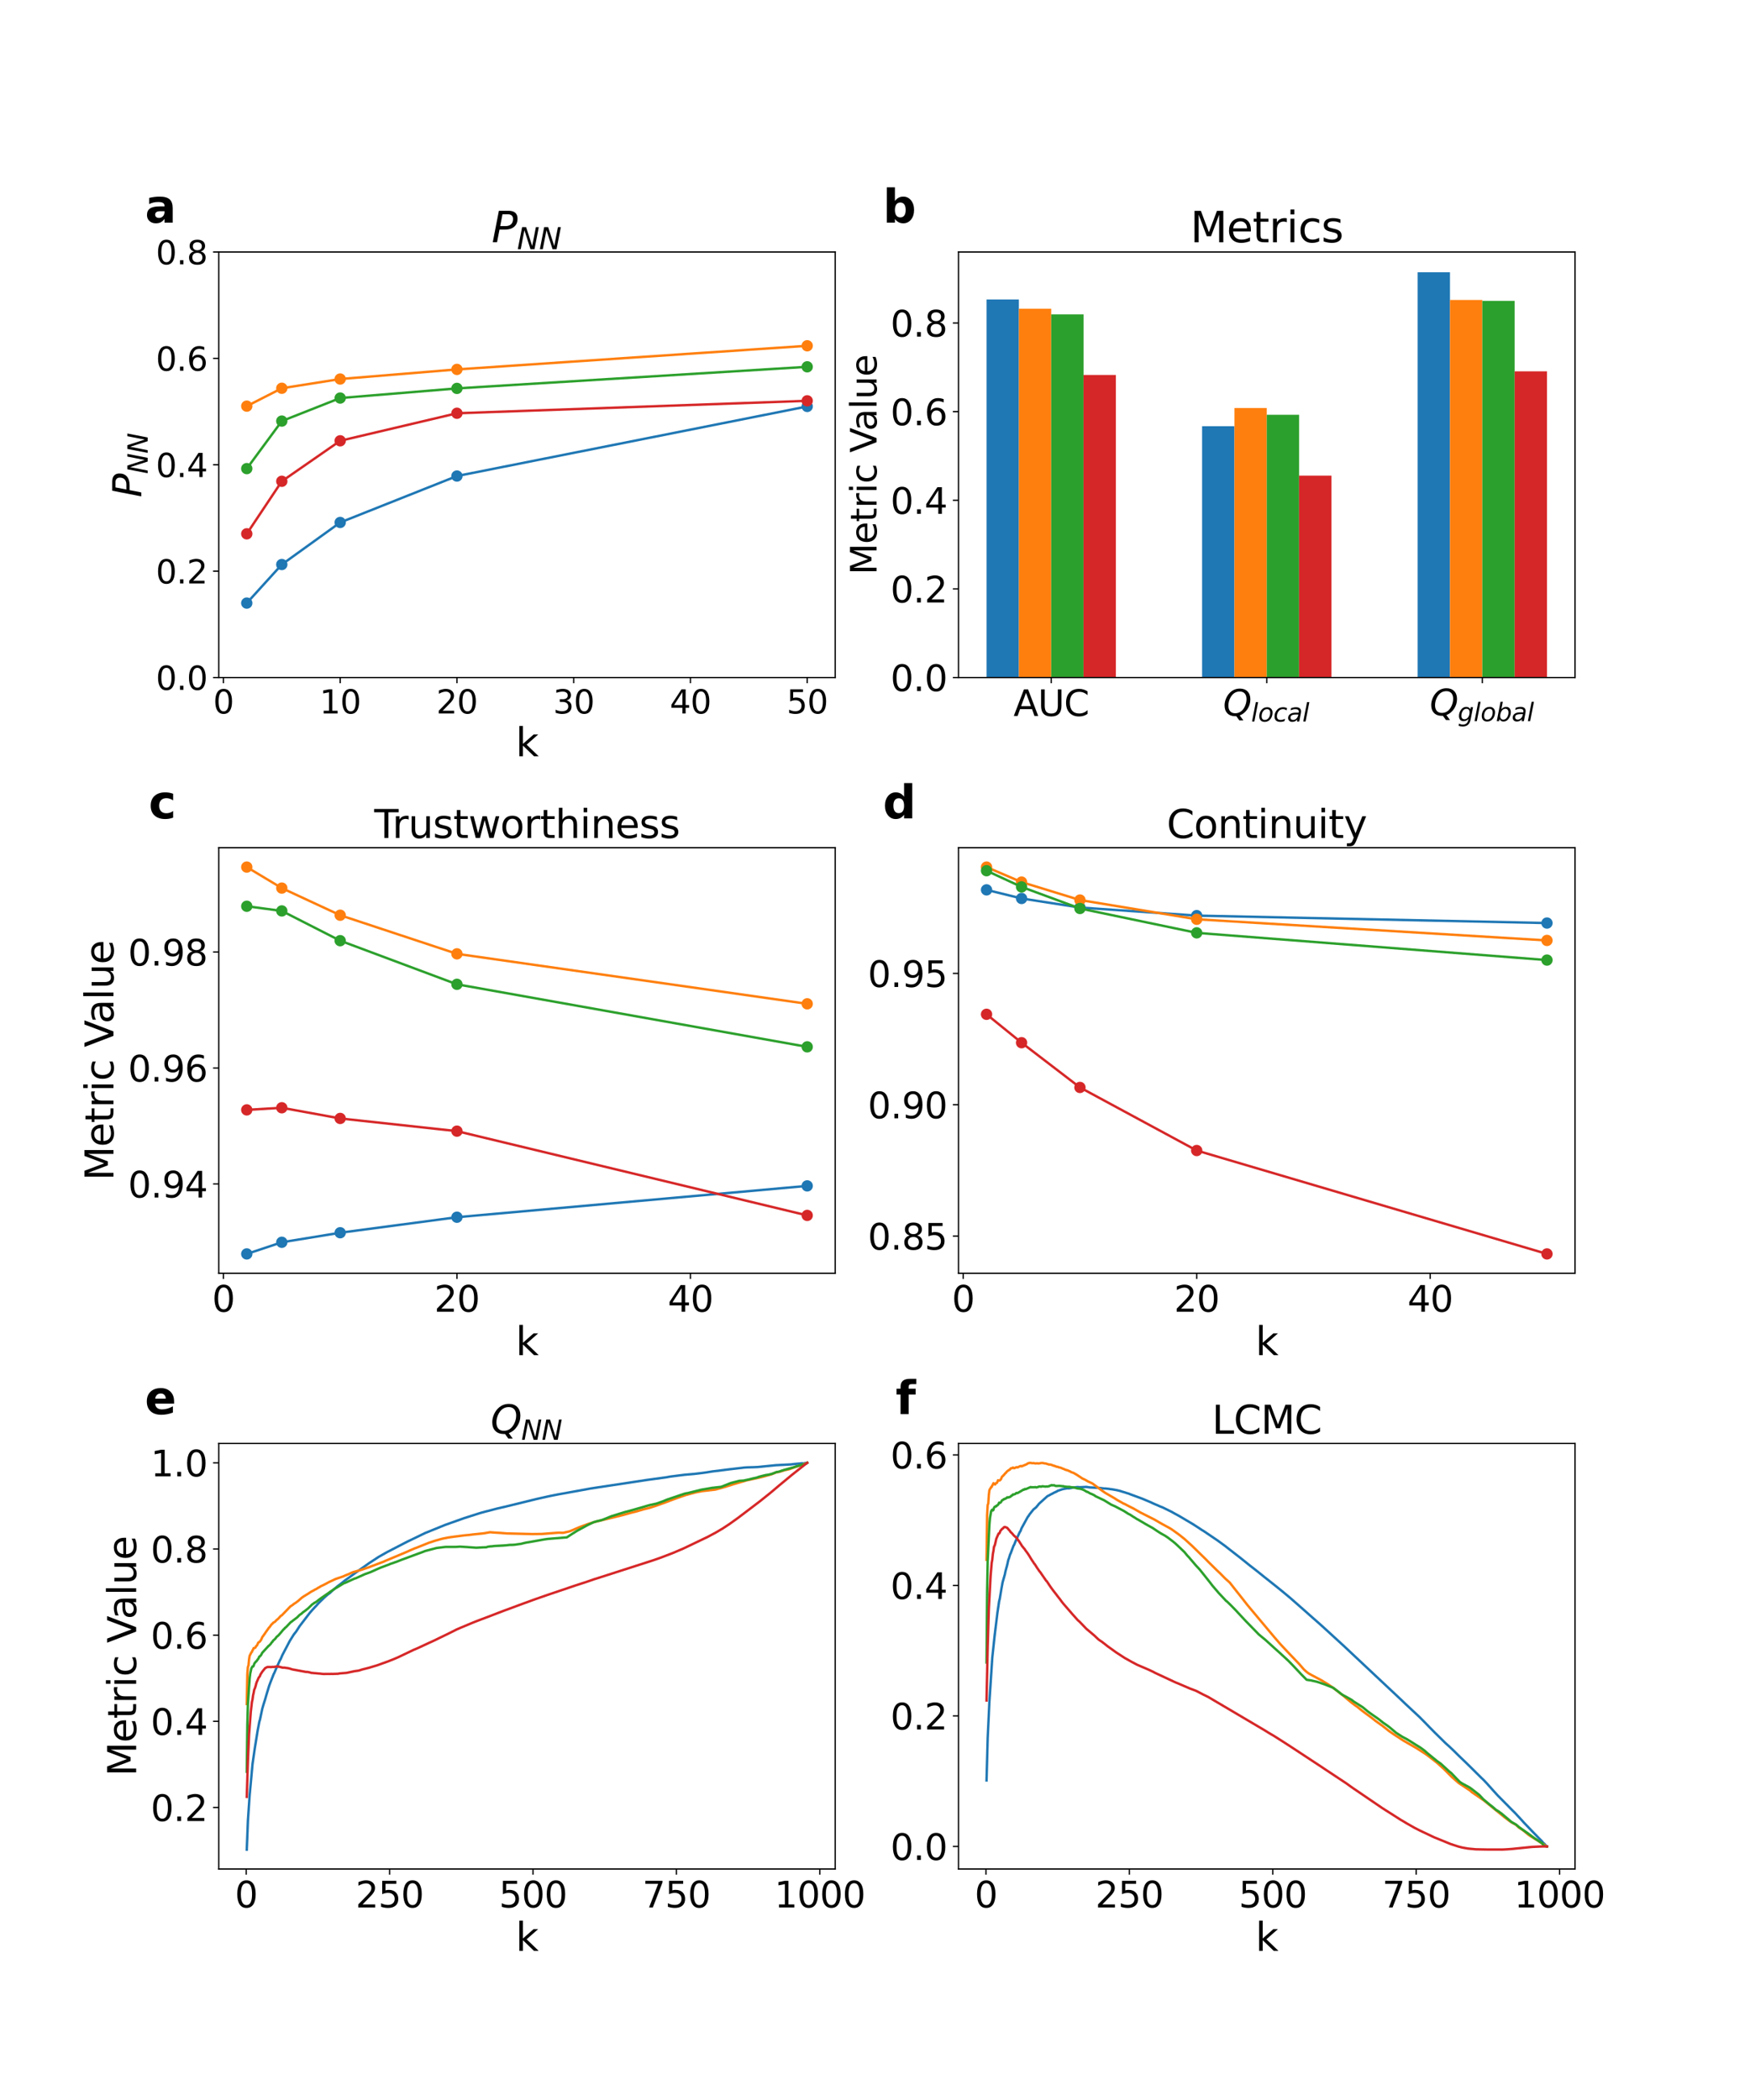<?xml version="1.0" encoding="utf-8" standalone="no"?>
<!DOCTYPE svg PUBLIC "-//W3C//DTD SVG 1.1//EN"
  "http://www.w3.org/Graphics/SVG/1.1/DTD/svg11.dtd">
<svg xmlns:xlink="http://www.w3.org/1999/xlink" width="1080pt" height="1296pt" viewBox="0 0 1080 1296" xmlns="http://www.w3.org/2000/svg" version="1.1">
 <defs>
  <style type="text/css">*{stroke-linejoin: round; stroke-linecap: butt}</style>
 </defs>
 <g id="figure_1">
  <g id="patch_1">
   <path d="M 0 1296 
L 1080 1296 
L 1080 0 
L 0 0 
z
" style="fill: #ffffff"/>
  </g>
  <g id="axes_1">
   <g id="patch_2">
    <path d="M 135 418.131 
L 515.455 418.131 
L 515.455 155.52 
L 135 155.52 
z
" style="fill: #ffffff"/>
   </g>
   <g id="matplotlib.axis_1">
    <g id="xtick_1">
     <g id="line2d_1">
      <defs>
       <path id="m819d931ec4" d="M 0 0 
L 0 3.5 
" style="stroke: #000000; stroke-width: 0.8"/>
      </defs>
      <g>
       <use xlink:href="#m819d931ec4" x="137.882" y="418.131" style="stroke: #000000; stroke-width: 0.8"/>
      </g>
     </g>
     <g id="text_1">
      <!-- 0 -->
      <g transform="translate(131.52 440.327) scale(0.2 -0.2)">
       <defs>
        <path id="DejaVuSans-30" d="M 2034 4250 
Q 1547 4250 1301 3770 
Q 1056 3291 1056 2328 
Q 1056 1369 1301 889 
Q 1547 409 2034 409 
Q 2525 409 2770 889 
Q 3016 1369 3016 2328 
Q 3016 3291 2770 3770 
Q 2525 4250 2034 4250 
z
M 2034 4750 
Q 2819 4750 3233 4129 
Q 3647 3509 3647 2328 
Q 3647 1150 3233 529 
Q 2819 -91 2034 -91 
Q 1250 -91 836 529 
Q 422 1150 422 2328 
Q 422 3509 836 4129 
Q 1250 4750 2034 4750 
z
" transform="scale(0.016)"/>
       </defs>
       <use xlink:href="#DejaVuSans-30"/>
      </g>
     </g>
    </g>
    <g id="xtick_2">
     <g id="line2d_2">
      <g>
       <use xlink:href="#m819d931ec4" x="209.938" y="418.131" style="stroke: #000000; stroke-width: 0.8"/>
      </g>
     </g>
     <g id="text_2">
      <!-- 10 -->
      <g transform="translate(197.213 440.327) scale(0.2 -0.2)">
       <defs>
        <path id="DejaVuSans-31" d="M 794 531 
L 1825 531 
L 1825 4091 
L 703 3866 
L 703 4441 
L 1819 4666 
L 2450 4666 
L 2450 531 
L 3481 531 
L 3481 0 
L 794 0 
L 794 531 
z
" transform="scale(0.016)"/>
       </defs>
       <use xlink:href="#DejaVuSans-31"/>
       <use xlink:href="#DejaVuSans-30" x="63.623"/>
      </g>
     </g>
    </g>
    <g id="xtick_3">
     <g id="line2d_3">
      <g>
       <use xlink:href="#m819d931ec4" x="281.994" y="418.131" style="stroke: #000000; stroke-width: 0.8"/>
      </g>
     </g>
     <g id="text_3">
      <!-- 20 -->
      <g transform="translate(269.269 440.327) scale(0.2 -0.2)">
       <defs>
        <path id="DejaVuSans-32" d="M 1228 531 
L 3431 531 
L 3431 0 
L 469 0 
L 469 531 
Q 828 903 1448 1529 
Q 2069 2156 2228 2338 
Q 2531 2678 2651 2914 
Q 2772 3150 2772 3378 
Q 2772 3750 2511 3984 
Q 2250 4219 1831 4219 
Q 1534 4219 1204 4116 
Q 875 4013 500 3803 
L 500 4441 
Q 881 4594 1212 4672 
Q 1544 4750 1819 4750 
Q 2544 4750 2975 4387 
Q 3406 4025 3406 3419 
Q 3406 3131 3298 2873 
Q 3191 2616 2906 2266 
Q 2828 2175 2409 1742 
Q 1991 1309 1228 531 
z
" transform="scale(0.016)"/>
       </defs>
       <use xlink:href="#DejaVuSans-32"/>
       <use xlink:href="#DejaVuSans-30" x="63.623"/>
      </g>
     </g>
    </g>
    <g id="xtick_4">
     <g id="line2d_4">
      <g>
       <use xlink:href="#m819d931ec4" x="354.05" y="418.131" style="stroke: #000000; stroke-width: 0.8"/>
      </g>
     </g>
     <g id="text_4">
      <!-- 30 -->
      <g transform="translate(341.325 440.327) scale(0.2 -0.2)">
       <defs>
        <path id="DejaVuSans-33" d="M 2597 2516 
Q 3050 2419 3304 2112 
Q 3559 1806 3559 1356 
Q 3559 666 3084 287 
Q 2609 -91 1734 -91 
Q 1441 -91 1130 -33 
Q 819 25 488 141 
L 488 750 
Q 750 597 1062 519 
Q 1375 441 1716 441 
Q 2309 441 2620 675 
Q 2931 909 2931 1356 
Q 2931 1769 2642 2001 
Q 2353 2234 1838 2234 
L 1294 2234 
L 1294 2753 
L 1863 2753 
Q 2328 2753 2575 2939 
Q 2822 3125 2822 3475 
Q 2822 3834 2567 4026 
Q 2313 4219 1838 4219 
Q 1578 4219 1281 4162 
Q 984 4106 628 3988 
L 628 4550 
Q 988 4650 1302 4700 
Q 1616 4750 1894 4750 
Q 2613 4750 3031 4423 
Q 3450 4097 3450 3541 
Q 3450 3153 3228 2886 
Q 3006 2619 2597 2516 
z
" transform="scale(0.016)"/>
       </defs>
       <use xlink:href="#DejaVuSans-33"/>
       <use xlink:href="#DejaVuSans-30" x="63.623"/>
      </g>
     </g>
    </g>
    <g id="xtick_5">
     <g id="line2d_5">
      <g>
       <use xlink:href="#m819d931ec4" x="426.105" y="418.131" style="stroke: #000000; stroke-width: 0.8"/>
      </g>
     </g>
     <g id="text_5">
      <!-- 40 -->
      <g transform="translate(413.38 440.327) scale(0.2 -0.2)">
       <defs>
        <path id="DejaVuSans-34" d="M 2419 4116 
L 825 1625 
L 2419 1625 
L 2419 4116 
z
M 2253 4666 
L 3047 4666 
L 3047 1625 
L 3713 1625 
L 3713 1100 
L 3047 1100 
L 3047 0 
L 2419 0 
L 2419 1100 
L 313 1100 
L 313 1709 
L 2253 4666 
z
" transform="scale(0.016)"/>
       </defs>
       <use xlink:href="#DejaVuSans-34"/>
       <use xlink:href="#DejaVuSans-30" x="63.623"/>
      </g>
     </g>
    </g>
    <g id="xtick_6">
     <g id="line2d_6">
      <g>
       <use xlink:href="#m819d931ec4" x="498.161" y="418.131" style="stroke: #000000; stroke-width: 0.8"/>
      </g>
     </g>
     <g id="text_6">
      <!-- 50 -->
      <g transform="translate(485.436 440.327) scale(0.2 -0.2)">
       <defs>
        <path id="DejaVuSans-35" d="M 691 4666 
L 3169 4666 
L 3169 4134 
L 1269 4134 
L 1269 2991 
Q 1406 3038 1543 3061 
Q 1681 3084 1819 3084 
Q 2600 3084 3056 2656 
Q 3513 2228 3513 1497 
Q 3513 744 3044 326 
Q 2575 -91 1722 -91 
Q 1428 -91 1123 -41 
Q 819 9 494 109 
L 494 744 
Q 775 591 1075 516 
Q 1375 441 1709 441 
Q 2250 441 2565 725 
Q 2881 1009 2881 1497 
Q 2881 1984 2565 2268 
Q 2250 2553 1709 2553 
Q 1456 2553 1204 2497 
Q 953 2441 691 2322 
L 691 4666 
z
" transform="scale(0.016)"/>
       </defs>
       <use xlink:href="#DejaVuSans-35"/>
       <use xlink:href="#DejaVuSans-30" x="63.623"/>
      </g>
     </g>
    </g>
    <g id="text_7">
     <!-- k -->
     <g transform="translate(318.279 466.723) scale(0.24 -0.24)">
      <defs>
       <path id="DejaVuSans-6b" d="M 581 4863 
L 1159 4863 
L 1159 1991 
L 2875 3500 
L 3609 3500 
L 1753 1863 
L 3688 0 
L 2938 0 
L 1159 1709 
L 1159 0 
L 581 0 
L 581 4863 
z
" transform="scale(0.016)"/>
      </defs>
      <use xlink:href="#DejaVuSans-6b"/>
     </g>
    </g>
   </g>
   <g id="matplotlib.axis_2">
    <g id="ytick_1">
     <g id="line2d_7">
      <defs>
       <path id="m57f3d9090b" d="M 0 0 
L -3.5 0 
" style="stroke: #000000; stroke-width: 0.8"/>
      </defs>
      <g>
       <use xlink:href="#m57f3d9090b" x="135" y="418.131" style="stroke: #000000; stroke-width: 0.8"/>
      </g>
     </g>
     <g id="text_8">
      <!-- 0.0 -->
      <g transform="translate(96.194 425.729) scale(0.2 -0.2)">
       <defs>
        <path id="DejaVuSans-2e" d="M 684 794 
L 1344 794 
L 1344 0 
L 684 0 
L 684 794 
z
" transform="scale(0.016)"/>
       </defs>
       <use xlink:href="#DejaVuSans-30"/>
       <use xlink:href="#DejaVuSans-2e" x="63.623"/>
       <use xlink:href="#DejaVuSans-30" x="95.41"/>
      </g>
     </g>
    </g>
    <g id="ytick_2">
     <g id="line2d_8">
      <g>
       <use xlink:href="#m57f3d9090b" x="135" y="352.478" style="stroke: #000000; stroke-width: 0.8"/>
      </g>
     </g>
     <g id="text_9">
      <!-- 0.2 -->
      <g transform="translate(96.194 360.076) scale(0.2 -0.2)">
       <use xlink:href="#DejaVuSans-30"/>
       <use xlink:href="#DejaVuSans-2e" x="63.623"/>
       <use xlink:href="#DejaVuSans-32" x="95.41"/>
      </g>
     </g>
    </g>
    <g id="ytick_3">
     <g id="line2d_9">
      <g>
       <use xlink:href="#m57f3d9090b" x="135" y="286.825" style="stroke: #000000; stroke-width: 0.8"/>
      </g>
     </g>
     <g id="text_10">
      <!-- 0.4 -->
      <g transform="translate(96.194 294.424) scale(0.2 -0.2)">
       <use xlink:href="#DejaVuSans-30"/>
       <use xlink:href="#DejaVuSans-2e" x="63.623"/>
       <use xlink:href="#DejaVuSans-34" x="95.41"/>
      </g>
     </g>
    </g>
    <g id="ytick_4">
     <g id="line2d_10">
      <g>
       <use xlink:href="#m57f3d9090b" x="135" y="221.173" style="stroke: #000000; stroke-width: 0.8"/>
      </g>
     </g>
     <g id="text_11">
      <!-- 0.6 -->
      <g transform="translate(96.194 228.771) scale(0.2 -0.2)">
       <defs>
        <path id="DejaVuSans-36" d="M 2113 2584 
Q 1688 2584 1439 2293 
Q 1191 2003 1191 1497 
Q 1191 994 1439 701 
Q 1688 409 2113 409 
Q 2538 409 2786 701 
Q 3034 994 3034 1497 
Q 3034 2003 2786 2293 
Q 2538 2584 2113 2584 
z
M 3366 4563 
L 3366 3988 
Q 3128 4100 2886 4159 
Q 2644 4219 2406 4219 
Q 1781 4219 1451 3797 
Q 1122 3375 1075 2522 
Q 1259 2794 1537 2939 
Q 1816 3084 2150 3084 
Q 2853 3084 3261 2657 
Q 3669 2231 3669 1497 
Q 3669 778 3244 343 
Q 2819 -91 2113 -91 
Q 1303 -91 875 529 
Q 447 1150 447 2328 
Q 447 3434 972 4092 
Q 1497 4750 2381 4750 
Q 2619 4750 2861 4703 
Q 3103 4656 3366 4563 
z
" transform="scale(0.016)"/>
       </defs>
       <use xlink:href="#DejaVuSans-30"/>
       <use xlink:href="#DejaVuSans-2e" x="63.623"/>
       <use xlink:href="#DejaVuSans-36" x="95.41"/>
      </g>
     </g>
    </g>
    <g id="ytick_5">
     <g id="line2d_11">
      <g>
       <use xlink:href="#m57f3d9090b" x="135" y="155.52" style="stroke: #000000; stroke-width: 0.8"/>
      </g>
     </g>
     <g id="text_12">
      <!-- 0.8 -->
      <g transform="translate(96.194 163.118) scale(0.2 -0.2)">
       <defs>
        <path id="DejaVuSans-38" d="M 2034 2216 
Q 1584 2216 1326 1975 
Q 1069 1734 1069 1313 
Q 1069 891 1326 650 
Q 1584 409 2034 409 
Q 2484 409 2743 651 
Q 3003 894 3003 1313 
Q 3003 1734 2745 1975 
Q 2488 2216 2034 2216 
z
M 1403 2484 
Q 997 2584 770 2862 
Q 544 3141 544 3541 
Q 544 4100 942 4425 
Q 1341 4750 2034 4750 
Q 2731 4750 3128 4425 
Q 3525 4100 3525 3541 
Q 3525 3141 3298 2862 
Q 3072 2584 2669 2484 
Q 3125 2378 3379 2068 
Q 3634 1759 3634 1313 
Q 3634 634 3220 271 
Q 2806 -91 2034 -91 
Q 1263 -91 848 271 
Q 434 634 434 1313 
Q 434 1759 690 2068 
Q 947 2378 1403 2484 
z
M 1172 3481 
Q 1172 3119 1398 2916 
Q 1625 2713 2034 2713 
Q 2441 2713 2670 2916 
Q 2900 3119 2900 3481 
Q 2900 3844 2670 4047 
Q 2441 4250 2034 4250 
Q 1625 4250 1398 4047 
Q 1172 3844 1172 3481 
z
" transform="scale(0.016)"/>
       </defs>
       <use xlink:href="#DejaVuSans-30"/>
       <use xlink:href="#DejaVuSans-2e" x="63.623"/>
       <use xlink:href="#DejaVuSans-38" x="95.41"/>
      </g>
     </g>
    </g>
    <g id="text_13">
     <!-- $P_{NN}$ -->
     <g transform="translate(87.203 306.985) rotate(-90) scale(0.24 -0.24)">
      <defs>
       <path id="DejaVuSans-Oblique-50" d="M 1081 4666 
L 2541 4666 
Q 3178 4666 3512 4369 
Q 3847 4072 3847 3500 
Q 3847 2731 3353 2303 
Q 2859 1875 1966 1875 
L 1172 1875 
L 806 0 
L 172 0 
L 1081 4666 
z
M 1613 4147 
L 1275 2394 
L 2069 2394 
Q 2606 2394 2893 2669 
Q 3181 2944 3181 3456 
Q 3181 3784 2986 3965 
Q 2791 4147 2438 4147 
L 1613 4147 
z
" transform="scale(0.016)"/>
       <path id="DejaVuSans-Oblique-4e" d="M 1081 4666 
L 1931 4666 
L 3219 666 
L 4000 4666 
L 4616 4666 
L 3706 0 
L 2853 0 
L 1569 4025 
L 788 0 
L 172 0 
L 1081 4666 
z
" transform="scale(0.016)"/>
      </defs>
      <use xlink:href="#DejaVuSans-Oblique-50" transform="translate(0 0.094)"/>
      <use xlink:href="#DejaVuSans-Oblique-4e" transform="translate(60.303 -16.312) scale(0.7)"/>
      <use xlink:href="#DejaVuSans-Oblique-4e" transform="translate(112.666 -16.312) scale(0.7)"/>
     </g>
    </g>
   </g>
   <g id="line2d_12">
    <path d="M 152.293 372.194 
L 173.91 348.387 
L 209.938 322.435 
L 281.994 293.783 
L 498.161 250.827 
" clip-path="url(#pcd071d7521)" style="fill: none; stroke: #1f77b4; stroke-width: 1.5; stroke-linecap: square"/>
    <defs>
     <path id="m6d35643171" d="M 0 3 
C 0.796 3 1.559 2.684 2.121 2.121 
C 2.684 1.559 3 0.796 3 0 
C 3 -0.796 2.684 -1.559 2.121 -2.121 
C 1.559 -2.684 0.796 -3 0 -3 
C -0.796 -3 -1.559 -2.684 -2.121 -2.121 
C -2.684 -1.559 -3 -0.796 -3 0 
C -3 0.796 -2.684 1.559 -2.121 2.121 
C -1.559 2.684 -0.796 3 0 3 
z
" style="stroke: #1f77b4"/>
    </defs>
    <g clip-path="url(#pcd071d7521)">
     <use xlink:href="#m6d35643171" x="152.293" y="372.194" style="fill: #1f77b4; stroke: #1f77b4"/>
     <use xlink:href="#m6d35643171" x="173.91" y="348.387" style="fill: #1f77b4; stroke: #1f77b4"/>
     <use xlink:href="#m6d35643171" x="209.938" y="322.435" style="fill: #1f77b4; stroke: #1f77b4"/>
     <use xlink:href="#m6d35643171" x="281.994" y="293.783" style="fill: #1f77b4; stroke: #1f77b4"/>
     <use xlink:href="#m6d35643171" x="498.161" y="250.827" style="fill: #1f77b4; stroke: #1f77b4"/>
    </g>
   </g>
   <g id="line2d_13">
    <path d="M 152.293 250.646 
L 173.91 239.614 
L 209.938 233.914 
L 281.994 227.979 
L 498.161 213.4 
" clip-path="url(#pcd071d7521)" style="fill: none; stroke: #ff7f0e; stroke-width: 1.5; stroke-linecap: square"/>
    <defs>
     <path id="m6747111521" d="M 0 3 
C 0.796 3 1.559 2.684 2.121 2.121 
C 2.684 1.559 3 0.796 3 0 
C 3 -0.796 2.684 -1.559 2.121 -2.121 
C 1.559 -2.684 0.796 -3 0 -3 
C -0.796 -3 -1.559 -2.684 -2.121 -2.121 
C -2.684 -1.559 -3 -0.796 -3 0 
C -3 0.796 -2.684 1.559 -2.121 2.121 
C -1.559 2.684 -0.796 3 0 3 
z
" style="stroke: #ff7f0e"/>
    </defs>
    <g clip-path="url(#pcd071d7521)">
     <use xlink:href="#m6747111521" x="152.293" y="250.646" style="fill: #ff7f0e; stroke: #ff7f0e"/>
     <use xlink:href="#m6747111521" x="173.91" y="239.614" style="fill: #ff7f0e; stroke: #ff7f0e"/>
     <use xlink:href="#m6747111521" x="209.938" y="233.914" style="fill: #ff7f0e; stroke: #ff7f0e"/>
     <use xlink:href="#m6747111521" x="281.994" y="227.979" style="fill: #ff7f0e; stroke: #ff7f0e"/>
     <use xlink:href="#m6747111521" x="498.161" y="213.4" style="fill: #ff7f0e; stroke: #ff7f0e"/>
    </g>
   </g>
   <g id="line2d_14">
    <path d="M 152.293 289.206 
L 173.91 259.867 
L 209.938 245.65 
L 281.994 239.698 
L 498.161 226.377 
" clip-path="url(#pcd071d7521)" style="fill: none; stroke: #2ca02c; stroke-width: 1.5; stroke-linecap: square"/>
    <defs>
     <path id="mcf6ccb7eb6" d="M 0 3 
C 0.796 3 1.559 2.684 2.121 2.121 
C 2.684 1.559 3 0.796 3 0 
C 3 -0.796 2.684 -1.559 2.121 -2.121 
C 1.559 -2.684 0.796 -3 0 -3 
C -0.796 -3 -1.559 -2.684 -2.121 -2.121 
C -2.684 -1.559 -3 -0.796 -3 0 
C -3 0.796 -2.684 1.559 -2.121 2.121 
C -1.559 2.684 -0.796 3 0 3 
z
" style="stroke: #2ca02c"/>
    </defs>
    <g clip-path="url(#pcd071d7521)">
     <use xlink:href="#mcf6ccb7eb6" x="152.293" y="289.206" style="fill: #2ca02c; stroke: #2ca02c"/>
     <use xlink:href="#mcf6ccb7eb6" x="173.91" y="259.867" style="fill: #2ca02c; stroke: #2ca02c"/>
     <use xlink:href="#mcf6ccb7eb6" x="209.938" y="245.65" style="fill: #2ca02c; stroke: #2ca02c"/>
     <use xlink:href="#mcf6ccb7eb6" x="281.994" y="239.698" style="fill: #2ca02c; stroke: #2ca02c"/>
     <use xlink:href="#mcf6ccb7eb6" x="498.161" y="226.377" style="fill: #2ca02c; stroke: #2ca02c"/>
    </g>
   </g>
   <g id="line2d_15">
    <path d="M 152.293 329.442 
L 173.91 297.019 
L 209.938 272.038 
L 281.994 255.038 
L 498.161 247.36 
" clip-path="url(#pcd071d7521)" style="fill: none; stroke: #d62728; stroke-width: 1.5; stroke-linecap: square"/>
    <defs>
     <path id="m7cdef50947" d="M 0 3 
C 0.796 3 1.559 2.684 2.121 2.121 
C 2.684 1.559 3 0.796 3 0 
C 3 -0.796 2.684 -1.559 2.121 -2.121 
C 1.559 -2.684 0.796 -3 0 -3 
C -0.796 -3 -1.559 -2.684 -2.121 -2.121 
C -2.684 -1.559 -3 -0.796 -3 0 
C -3 0.796 -2.684 1.559 -2.121 2.121 
C -1.559 2.684 -0.796 3 0 3 
z
" style="stroke: #d62728"/>
    </defs>
    <g clip-path="url(#pcd071d7521)">
     <use xlink:href="#m7cdef50947" x="152.293" y="329.442" style="fill: #d62728; stroke: #d62728"/>
     <use xlink:href="#m7cdef50947" x="173.91" y="297.019" style="fill: #d62728; stroke: #d62728"/>
     <use xlink:href="#m7cdef50947" x="209.938" y="272.038" style="fill: #d62728; stroke: #d62728"/>
     <use xlink:href="#m7cdef50947" x="281.994" y="255.038" style="fill: #d62728; stroke: #d62728"/>
     <use xlink:href="#m7cdef50947" x="498.161" y="247.36" style="fill: #d62728; stroke: #d62728"/>
    </g>
   </g>
   <g id="patch_3">
    <path d="M 135 418.131 
L 135 155.52 
" style="fill: none; stroke: #000000; stroke-width: 0.8; stroke-linejoin: miter; stroke-linecap: square"/>
   </g>
   <g id="patch_4">
    <path d="M 515.455 418.131 
L 515.455 155.52 
" style="fill: none; stroke: #000000; stroke-width: 0.8; stroke-linejoin: miter; stroke-linecap: square"/>
   </g>
   <g id="patch_5">
    <path d="M 135 418.131 
L 515.455 418.131 
" style="fill: none; stroke: #000000; stroke-width: 0.8; stroke-linejoin: miter; stroke-linecap: square"/>
   </g>
   <g id="patch_6">
    <path d="M 135 155.52 
L 515.455 155.52 
" style="fill: none; stroke: #000000; stroke-width: 0.8; stroke-linejoin: miter; stroke-linecap: square"/>
   </g>
   <g id="text_14">
    <!-- a -->
    <g transform="translate(89.473 137.404) scale(0.28 -0.28)">
     <defs>
      <path id="DejaVuSans-Bold-61" d="M 2106 1575 
Q 1756 1575 1579 1456 
Q 1403 1338 1403 1106 
Q 1403 894 1545 773 
Q 1688 653 1941 653 
Q 2256 653 2472 879 
Q 2688 1106 2688 1447 
L 2688 1575 
L 2106 1575 
z
M 3816 1997 
L 3816 0 
L 2688 0 
L 2688 519 
Q 2463 200 2181 54 
Q 1900 -91 1497 -91 
Q 953 -91 614 226 
Q 275 544 275 1050 
Q 275 1666 698 1953 
Q 1122 2241 2028 2241 
L 2688 2241 
L 2688 2328 
Q 2688 2594 2478 2717 
Q 2269 2841 1825 2841 
Q 1466 2841 1156 2769 
Q 847 2697 581 2553 
L 581 3406 
Q 941 3494 1303 3539 
Q 1666 3584 2028 3584 
Q 2975 3584 3395 3211 
Q 3816 2838 3816 1997 
z
" transform="scale(0.016)"/>
     </defs>
     <use xlink:href="#DejaVuSans-Bold-61"/>
    </g>
   </g>
   <g id="text_15">
    <!-- $P_{NN}$ -->
    <g transform="translate(303.387 149.52) scale(0.26 -0.26)">
     <use xlink:href="#DejaVuSans-Oblique-50" transform="translate(0 0.094)"/>
     <use xlink:href="#DejaVuSans-Oblique-4e" transform="translate(60.303 -16.312) scale(0.7)"/>
     <use xlink:href="#DejaVuSans-Oblique-4e" transform="translate(112.666 -16.312) scale(0.7)"/>
    </g>
   </g>
  </g>
  <g id="axes_2">
   <g id="patch_7">
    <path d="M 591.545 418.131 
L 972 418.131 
L 972 155.52 
L 591.545 155.52 
z
" style="fill: #ffffff"/>
   </g>
   <g id="patch_8">
    <path d="M 608.839 418.131 
L 628.793 418.131 
L 628.793 184.814 
L 608.839 184.814 
z
" clip-path="url(#p640e76c8ac)" style="fill: #1f77b4"/>
   </g>
   <g id="patch_9">
    <path d="M 741.865 418.131 
L 761.819 418.131 
L 761.819 263.02 
L 741.865 263.02 
z
" clip-path="url(#p640e76c8ac)" style="fill: #1f77b4"/>
   </g>
   <g id="patch_10">
    <path d="M 874.891 418.131 
L 894.845 418.131 
L 894.845 168.025 
L 874.891 168.025 
z
" clip-path="url(#p640e76c8ac)" style="fill: #1f77b4"/>
   </g>
   <g id="patch_11">
    <path d="M 628.793 418.131 
L 648.747 418.131 
L 648.747 190.534 
L 628.793 190.534 
z
" clip-path="url(#p640e76c8ac)" style="fill: #ff7f0e"/>
   </g>
   <g id="patch_12">
    <path d="M 761.819 418.131 
L 781.773 418.131 
L 781.773 251.804 
L 761.819 251.804 
z
" clip-path="url(#p640e76c8ac)" style="fill: #ff7f0e"/>
   </g>
   <g id="patch_13">
    <path d="M 894.845 418.131 
L 914.799 418.131 
L 914.799 185.141 
L 894.845 185.141 
z
" clip-path="url(#p640e76c8ac)" style="fill: #ff7f0e"/>
   </g>
   <g id="patch_14">
    <path d="M 648.747 418.131 
L 668.701 418.131 
L 668.701 194.012 
L 648.747 194.012 
z
" clip-path="url(#p640e76c8ac)" style="fill: #2ca02c"/>
   </g>
   <g id="patch_15">
    <path d="M 781.773 418.131 
L 801.727 418.131 
L 801.727 255.969 
L 781.773 255.969 
z
" clip-path="url(#p640e76c8ac)" style="fill: #2ca02c"/>
   </g>
   <g id="patch_16">
    <path d="M 914.799 418.131 
L 934.753 418.131 
L 934.753 185.673 
L 914.799 185.673 
z
" clip-path="url(#p640e76c8ac)" style="fill: #2ca02c"/>
   </g>
   <g id="patch_17">
    <path d="M 668.701 418.131 
L 688.654 418.131 
L 688.654 231.395 
L 668.701 231.395 
z
" clip-path="url(#p640e76c8ac)" style="fill: #d62728"/>
   </g>
   <g id="patch_18">
    <path d="M 801.727 418.131 
L 821.681 418.131 
L 821.681 293.529 
L 801.727 293.529 
z
" clip-path="url(#p640e76c8ac)" style="fill: #d62728"/>
   </g>
   <g id="patch_19">
    <path d="M 934.753 418.131 
L 954.707 418.131 
L 954.707 229.163 
L 934.753 229.163 
z
" clip-path="url(#p640e76c8ac)" style="fill: #d62728"/>
   </g>
   <g id="matplotlib.axis_3">
    <g id="xtick_7">
     <g id="line2d_16">
      <g>
       <use xlink:href="#m819d931ec4" x="648.747" y="418.131" style="stroke: #000000; stroke-width: 0.8"/>
      </g>
     </g>
     <g id="text_16">
      <!-- AUC -->
      <g transform="translate(625.49 441.847) scale(0.22 -0.22)">
       <defs>
        <path id="DejaVuSans-41" d="M 2188 4044 
L 1331 1722 
L 3047 1722 
L 2188 4044 
z
M 1831 4666 
L 2547 4666 
L 4325 0 
L 3669 0 
L 3244 1197 
L 1141 1197 
L 716 0 
L 50 0 
L 1831 4666 
z
" transform="scale(0.016)"/>
        <path id="DejaVuSans-55" d="M 556 4666 
L 1191 4666 
L 1191 1831 
Q 1191 1081 1462 751 
Q 1734 422 2344 422 
Q 2950 422 3222 751 
Q 3494 1081 3494 1831 
L 3494 4666 
L 4128 4666 
L 4128 1753 
Q 4128 841 3676 375 
Q 3225 -91 2344 -91 
Q 1459 -91 1007 375 
Q 556 841 556 1753 
L 556 4666 
z
" transform="scale(0.016)"/>
        <path id="DejaVuSans-43" d="M 4122 4306 
L 4122 3641 
Q 3803 3938 3442 4084 
Q 3081 4231 2675 4231 
Q 1875 4231 1450 3742 
Q 1025 3253 1025 2328 
Q 1025 1406 1450 917 
Q 1875 428 2675 428 
Q 3081 428 3442 575 
Q 3803 722 4122 1019 
L 4122 359 
Q 3791 134 3420 21 
Q 3050 -91 2638 -91 
Q 1578 -91 968 557 
Q 359 1206 359 2328 
Q 359 3453 968 4101 
Q 1578 4750 2638 4750 
Q 3056 4750 3426 4639 
Q 3797 4528 4122 4306 
z
" transform="scale(0.016)"/>
       </defs>
       <use xlink:href="#DejaVuSans-41"/>
       <use xlink:href="#DejaVuSans-55" x="68.408"/>
       <use xlink:href="#DejaVuSans-43" x="141.602"/>
      </g>
     </g>
    </g>
    <g id="xtick_8">
     <g id="line2d_17">
      <g>
       <use xlink:href="#m819d931ec4" x="781.773" y="418.131" style="stroke: #000000; stroke-width: 0.8"/>
      </g>
     </g>
     <g id="text_17">
      <!-- $Q_{local}$ -->
      <g transform="translate(754.823 441.847) scale(0.22 -0.22)">
       <defs>
        <path id="DejaVuSans-Oblique-51" d="M 2309 -84 
Q 2275 -88 2237 -89 
Q 2200 -91 2125 -91 
Q 1250 -91 756 411 
Q 263 913 263 1797 
Q 263 2319 452 2844 
Q 641 3369 978 3788 
Q 1369 4269 1858 4509 
Q 2347 4750 2938 4750 
Q 3794 4750 4287 4245 
Q 4781 3741 4781 2869 
Q 4781 1928 4265 1147 
Q 3750 366 2919 44 
L 3553 -825 
L 2847 -825 
L 2309 -84 
z
M 2919 4238 
Q 2400 4238 2003 3986 
Q 1606 3734 1313 3219 
Q 1125 2891 1026 2522 
Q 928 2153 928 1778 
Q 928 1128 1239 775 
Q 1550 422 2119 422 
Q 2631 422 3032 676 
Q 3434 931 3719 1434 
Q 3909 1772 4009 2142 
Q 4109 2513 4109 2881 
Q 4109 3528 3796 3883 
Q 3484 4238 2919 4238 
z
" transform="scale(0.016)"/>
        <path id="DejaVuSans-Oblique-6c" d="M 1172 4863 
L 1747 4863 
L 800 0 
L 225 0 
L 1172 4863 
z
" transform="scale(0.016)"/>
        <path id="DejaVuSans-Oblique-6f" d="M 1625 -91 
Q 1009 -91 651 289 
Q 294 669 294 1325 
Q 294 1706 417 2101 
Q 541 2497 738 2766 
Q 1047 3184 1428 3384 
Q 1809 3584 2291 3584 
Q 2888 3584 3255 3212 
Q 3622 2841 3622 2241 
Q 3622 1825 3500 1412 
Q 3378 1000 3181 728 
Q 2875 309 2494 109 
Q 2113 -91 1625 -91 
z
M 891 1344 
Q 891 869 1089 633 
Q 1288 397 1691 397 
Q 2269 397 2648 901 
Q 3028 1406 3028 2181 
Q 3028 2634 2825 2865 
Q 2622 3097 2228 3097 
Q 1903 3097 1650 2945 
Q 1397 2794 1197 2484 
Q 1050 2253 970 1956 
Q 891 1659 891 1344 
z
" transform="scale(0.016)"/>
        <path id="DejaVuSans-Oblique-63" d="M 3431 3366 
L 3316 2797 
Q 3109 2947 2876 3022 
Q 2644 3097 2394 3097 
Q 2119 3097 1870 3000 
Q 1622 2903 1453 2725 
Q 1184 2453 1037 2087 
Q 891 1722 891 1331 
Q 891 859 1127 628 
Q 1363 397 1844 397 
Q 2081 397 2348 469 
Q 2616 541 2906 684 
L 2797 116 
Q 2547 13 2283 -39 
Q 2019 -91 1741 -91 
Q 1044 -91 669 257 
Q 294 606 294 1253 
Q 294 1797 489 2255 
Q 684 2713 1069 3078 
Q 1331 3328 1684 3456 
Q 2038 3584 2456 3584 
Q 2700 3584 2940 3529 
Q 3181 3475 3431 3366 
z
" transform="scale(0.016)"/>
        <path id="DejaVuSans-Oblique-61" d="M 3438 1997 
L 3047 0 
L 2472 0 
L 2578 531 
Q 2325 219 2001 64 
Q 1678 -91 1281 -91 
Q 834 -91 548 182 
Q 263 456 263 884 
Q 263 1497 752 1853 
Q 1241 2209 2100 2209 
L 2900 2209 
L 2931 2363 
Q 2938 2388 2941 2417 
Q 2944 2447 2944 2509 
Q 2944 2788 2717 2942 
Q 2491 3097 2081 3097 
Q 1800 3097 1504 3025 
Q 1209 2953 897 2809 
L 997 3341 
Q 1322 3463 1633 3523 
Q 1944 3584 2234 3584 
Q 2853 3584 3176 3315 
Q 3500 3047 3500 2534 
Q 3500 2431 3484 2292 
Q 3469 2153 3438 1997 
z
M 2816 1759 
L 2241 1759 
Q 1534 1759 1195 1570 
Q 856 1381 856 984 
Q 856 709 1029 553 
Q 1203 397 1509 397 
Q 1978 397 2328 733 
Q 2678 1069 2791 1631 
L 2816 1759 
z
" transform="scale(0.016)"/>
       </defs>
       <use xlink:href="#DejaVuSans-Oblique-51" transform="translate(0 0.781)"/>
       <use xlink:href="#DejaVuSans-Oblique-6c" transform="translate(78.711 -15.625) scale(0.7)"/>
       <use xlink:href="#DejaVuSans-Oblique-6f" transform="translate(98.159 -15.625) scale(0.7)"/>
       <use xlink:href="#DejaVuSans-Oblique-63" transform="translate(140.986 -15.625) scale(0.7)"/>
       <use xlink:href="#DejaVuSans-Oblique-61" transform="translate(179.473 -15.625) scale(0.7)"/>
       <use xlink:href="#DejaVuSans-Oblique-6c" transform="translate(222.368 -15.625) scale(0.7)"/>
      </g>
     </g>
    </g>
    <g id="xtick_9">
     <g id="line2d_18">
      <g>
       <use xlink:href="#m819d931ec4" x="914.799" y="418.131" style="stroke: #000000; stroke-width: 0.8"/>
      </g>
     </g>
     <g id="text_18">
      <!-- $Q_{global}$ -->
      <g transform="translate(882.349 441.631) scale(0.22 -0.22)">
       <defs>
        <path id="DejaVuSans-Oblique-67" d="M 3816 3500 
L 3219 434 
Q 3047 -456 2561 -893 
Q 2075 -1331 1253 -1331 
Q 950 -1331 690 -1286 
Q 431 -1241 206 -1147 
L 313 -588 
Q 525 -725 762 -790 
Q 1000 -856 1269 -856 
Q 1816 -856 2167 -557 
Q 2519 -259 2631 300 
L 2681 563 
Q 2441 288 2122 144 
Q 1803 0 1434 0 
Q 903 0 598 351 
Q 294 703 294 1319 
Q 294 1803 478 2267 
Q 663 2731 997 3091 
Q 1219 3328 1514 3456 
Q 1809 3584 2131 3584 
Q 2484 3584 2746 3420 
Q 3009 3256 3138 2956 
L 3238 3500 
L 3816 3500 
z
M 2950 2216 
Q 2950 2641 2750 2872 
Q 2550 3103 2181 3103 
Q 1953 3103 1747 3012 
Q 1541 2922 1394 2759 
Q 1156 2491 1023 2127 
Q 891 1763 891 1375 
Q 891 944 1092 712 
Q 1294 481 1672 481 
Q 2219 481 2584 976 
Q 2950 1472 2950 2216 
z
" transform="scale(0.016)"/>
        <path id="DejaVuSans-Oblique-62" d="M 3169 2138 
Q 3169 2591 2961 2847 
Q 2753 3103 2388 3103 
Q 2122 3103 1889 2973 
Q 1656 2844 1484 2597 
Q 1303 2338 1198 1995 
Q 1094 1653 1094 1313 
Q 1094 881 1298 636 
Q 1503 391 1863 391 
Q 2134 391 2365 517 
Q 2597 644 2772 891 
Q 2950 1147 3059 1487 
Q 3169 1828 3169 2138 
z
M 1381 2969 
Q 1594 3256 1914 3420 
Q 2234 3584 2584 3584 
Q 3122 3584 3439 3221 
Q 3756 2859 3756 2241 
Q 3756 1734 3570 1259 
Q 3384 784 3041 416 
Q 2816 172 2522 40 
Q 2228 -91 1906 -91 
Q 1566 -91 1316 65 
Q 1066 222 909 531 
L 806 0 
L 231 0 
L 1178 4863 
L 1753 4863 
L 1381 2969 
z
" transform="scale(0.016)"/>
       </defs>
       <use xlink:href="#DejaVuSans-Oblique-51" transform="translate(0 0.781)"/>
       <use xlink:href="#DejaVuSans-Oblique-67" transform="translate(78.711 -15.625) scale(0.7)"/>
       <use xlink:href="#DejaVuSans-Oblique-6c" transform="translate(123.145 -15.625) scale(0.7)"/>
       <use xlink:href="#DejaVuSans-Oblique-6f" transform="translate(142.593 -15.625) scale(0.7)"/>
       <use xlink:href="#DejaVuSans-Oblique-62" transform="translate(185.42 -15.625) scale(0.7)"/>
       <use xlink:href="#DejaVuSans-Oblique-61" transform="translate(229.854 -15.625) scale(0.7)"/>
       <use xlink:href="#DejaVuSans-Oblique-6c" transform="translate(272.749 -15.625) scale(0.7)"/>
      </g>
     </g>
    </g>
   </g>
   <g id="matplotlib.axis_4">
    <g id="ytick_6">
     <g id="line2d_19">
      <g>
       <use xlink:href="#m57f3d9090b" x="591.545" y="418.131" style="stroke: #000000; stroke-width: 0.8"/>
      </g>
     </g>
     <g id="text_19">
      <!-- 0.0 -->
      <g transform="translate(549.559 426.489) scale(0.22 -0.22)">
       <use xlink:href="#DejaVuSans-30"/>
       <use xlink:href="#DejaVuSans-2e" x="63.623"/>
       <use xlink:href="#DejaVuSans-30" x="95.41"/>
      </g>
     </g>
    </g>
    <g id="ytick_7">
     <g id="line2d_20">
      <g>
       <use xlink:href="#m57f3d9090b" x="591.545" y="363.438" style="stroke: #000000; stroke-width: 0.8"/>
      </g>
     </g>
     <g id="text_20">
      <!-- 0.2 -->
      <g transform="translate(549.559 371.796) scale(0.22 -0.22)">
       <use xlink:href="#DejaVuSans-30"/>
       <use xlink:href="#DejaVuSans-2e" x="63.623"/>
       <use xlink:href="#DejaVuSans-32" x="95.41"/>
      </g>
     </g>
    </g>
    <g id="ytick_8">
     <g id="line2d_21">
      <g>
       <use xlink:href="#m57f3d9090b" x="591.545" y="308.745" style="stroke: #000000; stroke-width: 0.8"/>
      </g>
     </g>
     <g id="text_21">
      <!-- 0.4 -->
      <g transform="translate(549.559 317.103) scale(0.22 -0.22)">
       <use xlink:href="#DejaVuSans-30"/>
       <use xlink:href="#DejaVuSans-2e" x="63.623"/>
       <use xlink:href="#DejaVuSans-34" x="95.41"/>
      </g>
     </g>
    </g>
    <g id="ytick_9">
     <g id="line2d_22">
      <g>
       <use xlink:href="#m57f3d9090b" x="591.545" y="254.052" style="stroke: #000000; stroke-width: 0.8"/>
      </g>
     </g>
     <g id="text_22">
      <!-- 0.6 -->
      <g transform="translate(549.559 262.411) scale(0.22 -0.22)">
       <use xlink:href="#DejaVuSans-30"/>
       <use xlink:href="#DejaVuSans-2e" x="63.623"/>
       <use xlink:href="#DejaVuSans-36" x="95.41"/>
      </g>
     </g>
    </g>
    <g id="ytick_10">
     <g id="line2d_23">
      <g>
       <use xlink:href="#m57f3d9090b" x="591.545" y="199.36" style="stroke: #000000; stroke-width: 0.8"/>
      </g>
     </g>
     <g id="text_23">
      <!-- 0.8 -->
      <g transform="translate(549.559 207.718) scale(0.22 -0.22)">
       <use xlink:href="#DejaVuSans-30"/>
       <use xlink:href="#DejaVuSans-2e" x="63.623"/>
       <use xlink:href="#DejaVuSans-38" x="95.41"/>
      </g>
     </g>
    </g>
    <g id="text_24">
     <!-- Metric Value -->
     <g transform="translate(540.983 354.728) rotate(-90) scale(0.22 -0.22)">
      <defs>
       <path id="DejaVuSans-4d" d="M 628 4666 
L 1569 4666 
L 2759 1491 
L 3956 4666 
L 4897 4666 
L 4897 0 
L 4281 0 
L 4281 4097 
L 3078 897 
L 2444 897 
L 1241 4097 
L 1241 0 
L 628 0 
L 628 4666 
z
" transform="scale(0.016)"/>
       <path id="DejaVuSans-65" d="M 3597 1894 
L 3597 1613 
L 953 1613 
Q 991 1019 1311 708 
Q 1631 397 2203 397 
Q 2534 397 2845 478 
Q 3156 559 3463 722 
L 3463 178 
Q 3153 47 2828 -22 
Q 2503 -91 2169 -91 
Q 1331 -91 842 396 
Q 353 884 353 1716 
Q 353 2575 817 3079 
Q 1281 3584 2069 3584 
Q 2775 3584 3186 3129 
Q 3597 2675 3597 1894 
z
M 3022 2063 
Q 3016 2534 2758 2815 
Q 2500 3097 2075 3097 
Q 1594 3097 1305 2825 
Q 1016 2553 972 2059 
L 3022 2063 
z
" transform="scale(0.016)"/>
       <path id="DejaVuSans-74" d="M 1172 4494 
L 1172 3500 
L 2356 3500 
L 2356 3053 
L 1172 3053 
L 1172 1153 
Q 1172 725 1289 603 
Q 1406 481 1766 481 
L 2356 481 
L 2356 0 
L 1766 0 
Q 1100 0 847 248 
Q 594 497 594 1153 
L 594 3053 
L 172 3053 
L 172 3500 
L 594 3500 
L 594 4494 
L 1172 4494 
z
" transform="scale(0.016)"/>
       <path id="DejaVuSans-72" d="M 2631 2963 
Q 2534 3019 2420 3045 
Q 2306 3072 2169 3072 
Q 1681 3072 1420 2755 
Q 1159 2438 1159 1844 
L 1159 0 
L 581 0 
L 581 3500 
L 1159 3500 
L 1159 2956 
Q 1341 3275 1631 3429 
Q 1922 3584 2338 3584 
Q 2397 3584 2469 3576 
Q 2541 3569 2628 3553 
L 2631 2963 
z
" transform="scale(0.016)"/>
       <path id="DejaVuSans-69" d="M 603 3500 
L 1178 3500 
L 1178 0 
L 603 0 
L 603 3500 
z
M 603 4863 
L 1178 4863 
L 1178 4134 
L 603 4134 
L 603 4863 
z
" transform="scale(0.016)"/>
       <path id="DejaVuSans-63" d="M 3122 3366 
L 3122 2828 
Q 2878 2963 2633 3030 
Q 2388 3097 2138 3097 
Q 1578 3097 1268 2742 
Q 959 2388 959 1747 
Q 959 1106 1268 751 
Q 1578 397 2138 397 
Q 2388 397 2633 464 
Q 2878 531 3122 666 
L 3122 134 
Q 2881 22 2623 -34 
Q 2366 -91 2075 -91 
Q 1284 -91 818 406 
Q 353 903 353 1747 
Q 353 2603 823 3093 
Q 1294 3584 2113 3584 
Q 2378 3584 2631 3529 
Q 2884 3475 3122 3366 
z
" transform="scale(0.016)"/>
       <path id="DejaVuSans-20" transform="scale(0.016)"/>
       <path id="DejaVuSans-56" d="M 1831 0 
L 50 4666 
L 709 4666 
L 2188 738 
L 3669 4666 
L 4325 4666 
L 2547 0 
L 1831 0 
z
" transform="scale(0.016)"/>
       <path id="DejaVuSans-61" d="M 2194 1759 
Q 1497 1759 1228 1600 
Q 959 1441 959 1056 
Q 959 750 1161 570 
Q 1363 391 1709 391 
Q 2188 391 2477 730 
Q 2766 1069 2766 1631 
L 2766 1759 
L 2194 1759 
z
M 3341 1997 
L 3341 0 
L 2766 0 
L 2766 531 
Q 2569 213 2275 61 
Q 1981 -91 1556 -91 
Q 1019 -91 701 211 
Q 384 513 384 1019 
Q 384 1609 779 1909 
Q 1175 2209 1959 2209 
L 2766 2209 
L 2766 2266 
Q 2766 2663 2505 2880 
Q 2244 3097 1772 3097 
Q 1472 3097 1187 3025 
Q 903 2953 641 2809 
L 641 3341 
Q 956 3463 1253 3523 
Q 1550 3584 1831 3584 
Q 2591 3584 2966 3190 
Q 3341 2797 3341 1997 
z
" transform="scale(0.016)"/>
       <path id="DejaVuSans-6c" d="M 603 4863 
L 1178 4863 
L 1178 0 
L 603 0 
L 603 4863 
z
" transform="scale(0.016)"/>
       <path id="DejaVuSans-75" d="M 544 1381 
L 544 3500 
L 1119 3500 
L 1119 1403 
Q 1119 906 1312 657 
Q 1506 409 1894 409 
Q 2359 409 2629 706 
Q 2900 1003 2900 1516 
L 2900 3500 
L 3475 3500 
L 3475 0 
L 2900 0 
L 2900 538 
Q 2691 219 2414 64 
Q 2138 -91 1772 -91 
Q 1169 -91 856 284 
Q 544 659 544 1381 
z
M 1991 3584 
L 1991 3584 
z
" transform="scale(0.016)"/>
      </defs>
      <use xlink:href="#DejaVuSans-4d"/>
      <use xlink:href="#DejaVuSans-65" x="86.279"/>
      <use xlink:href="#DejaVuSans-74" x="147.803"/>
      <use xlink:href="#DejaVuSans-72" x="187.012"/>
      <use xlink:href="#DejaVuSans-69" x="228.125"/>
      <use xlink:href="#DejaVuSans-63" x="255.908"/>
      <use xlink:href="#DejaVuSans-20" x="310.889"/>
      <use xlink:href="#DejaVuSans-56" x="342.676"/>
      <use xlink:href="#DejaVuSans-61" x="403.334"/>
      <use xlink:href="#DejaVuSans-6c" x="464.613"/>
      <use xlink:href="#DejaVuSans-75" x="492.396"/>
      <use xlink:href="#DejaVuSans-65" x="555.775"/>
     </g>
    </g>
   </g>
   <g id="patch_20">
    <path d="M 591.545 418.131 
L 591.545 155.52 
" style="fill: none; stroke: #000000; stroke-width: 0.8; stroke-linejoin: miter; stroke-linecap: square"/>
   </g>
   <g id="patch_21">
    <path d="M 972 418.131 
L 972 155.52 
" style="fill: none; stroke: #000000; stroke-width: 0.8; stroke-linejoin: miter; stroke-linecap: square"/>
   </g>
   <g id="patch_22">
    <path d="M 591.545 418.131 
L 972 418.131 
" style="fill: none; stroke: #000000; stroke-width: 0.8; stroke-linejoin: miter; stroke-linecap: square"/>
   </g>
   <g id="patch_23">
    <path d="M 591.545 155.52 
L 972 155.52 
" style="fill: none; stroke: #000000; stroke-width: 0.8; stroke-linejoin: miter; stroke-linecap: square"/>
   </g>
   <g id="text_25">
    <!-- b -->
    <g transform="translate(544.872 137.404) scale(0.28 -0.28)">
     <defs>
      <path id="DejaVuSans-Bold-62" d="M 2400 722 
Q 2759 722 2948 984 
Q 3138 1247 3138 1747 
Q 3138 2247 2948 2509 
Q 2759 2772 2400 2772 
Q 2041 2772 1848 2508 
Q 1656 2244 1656 1747 
Q 1656 1250 1848 986 
Q 2041 722 2400 722 
z
M 1656 2988 
Q 1888 3294 2169 3439 
Q 2450 3584 2816 3584 
Q 3463 3584 3878 3070 
Q 4294 2556 4294 1747 
Q 4294 938 3878 423 
Q 3463 -91 2816 -91 
Q 2450 -91 2169 54 
Q 1888 200 1656 506 
L 1656 0 
L 538 0 
L 538 4863 
L 1656 4863 
L 1656 2988 
z
" transform="scale(0.016)"/>
     </defs>
     <use xlink:href="#DejaVuSans-Bold-62"/>
    </g>
   </g>
   <g id="text_26">
    <!-- Metrics -->
    <g transform="translate(734.585 149.52) scale(0.26 -0.26)">
     <defs>
      <path id="DejaVuSans-73" d="M 2834 3397 
L 2834 2853 
Q 2591 2978 2328 3040 
Q 2066 3103 1784 3103 
Q 1356 3103 1142 2972 
Q 928 2841 928 2578 
Q 928 2378 1081 2264 
Q 1234 2150 1697 2047 
L 1894 2003 
Q 2506 1872 2764 1633 
Q 3022 1394 3022 966 
Q 3022 478 2636 193 
Q 2250 -91 1575 -91 
Q 1294 -91 989 -36 
Q 684 19 347 128 
L 347 722 
Q 666 556 975 473 
Q 1284 391 1588 391 
Q 1994 391 2212 530 
Q 2431 669 2431 922 
Q 2431 1156 2273 1281 
Q 2116 1406 1581 1522 
L 1381 1569 
Q 847 1681 609 1914 
Q 372 2147 372 2553 
Q 372 3047 722 3315 
Q 1072 3584 1716 3584 
Q 2034 3584 2315 3537 
Q 2597 3491 2834 3397 
z
" transform="scale(0.016)"/>
     </defs>
     <use xlink:href="#DejaVuSans-4d"/>
     <use xlink:href="#DejaVuSans-65" x="86.279"/>
     <use xlink:href="#DejaVuSans-74" x="147.803"/>
     <use xlink:href="#DejaVuSans-72" x="187.012"/>
     <use xlink:href="#DejaVuSans-69" x="228.125"/>
     <use xlink:href="#DejaVuSans-63" x="255.908"/>
     <use xlink:href="#DejaVuSans-73" x="310.889"/>
    </g>
   </g>
  </g>
  <g id="axes_3">
   <g id="patch_24">
    <path d="M 135 785.785 
L 515.455 785.785 
L 515.455 523.175 
L 135 523.175 
z
" style="fill: #ffffff"/>
   </g>
   <g id="matplotlib.axis_5">
    <g id="xtick_10">
     <g id="line2d_24">
      <g>
       <use xlink:href="#m819d931ec4" x="137.882" y="785.785" style="stroke: #000000; stroke-width: 0.8"/>
      </g>
     </g>
     <g id="text_27">
      <!-- 0 -->
      <g transform="translate(130.883 809.502) scale(0.22 -0.22)">
       <use xlink:href="#DejaVuSans-30"/>
      </g>
     </g>
    </g>
    <g id="xtick_11">
     <g id="line2d_25">
      <g>
       <use xlink:href="#m819d931ec4" x="281.994" y="785.785" style="stroke: #000000; stroke-width: 0.8"/>
      </g>
     </g>
     <g id="text_28">
      <!-- 20 -->
      <g transform="translate(267.996 809.502) scale(0.22 -0.22)">
       <use xlink:href="#DejaVuSans-32"/>
       <use xlink:href="#DejaVuSans-30" x="63.623"/>
      </g>
     </g>
    </g>
    <g id="xtick_12">
     <g id="line2d_26">
      <g>
       <use xlink:href="#m819d931ec4" x="426.105" y="785.785" style="stroke: #000000; stroke-width: 0.8"/>
      </g>
     </g>
     <g id="text_29">
      <!-- 40 -->
      <g transform="translate(412.108 809.502) scale(0.22 -0.22)">
       <use xlink:href="#DejaVuSans-34"/>
       <use xlink:href="#DejaVuSans-30" x="63.623"/>
      </g>
     </g>
    </g>
    <g id="text_30">
     <!-- k -->
     <g transform="translate(318.279 836.313) scale(0.24 -0.24)">
      <use xlink:href="#DejaVuSans-6b"/>
     </g>
    </g>
   </g>
   <g id="matplotlib.axis_6">
    <g id="ytick_11">
     <g id="line2d_27">
      <g>
       <use xlink:href="#m57f3d9090b" x="135" y="730.673" style="stroke: #000000; stroke-width: 0.8"/>
      </g>
     </g>
     <g id="text_31">
      <!-- 0.94 -->
      <g transform="translate(79.016 739.031) scale(0.22 -0.22)">
       <defs>
        <path id="DejaVuSans-39" d="M 703 97 
L 703 672 
Q 941 559 1184 500 
Q 1428 441 1663 441 
Q 2288 441 2617 861 
Q 2947 1281 2994 2138 
Q 2813 1869 2534 1725 
Q 2256 1581 1919 1581 
Q 1219 1581 811 2004 
Q 403 2428 403 3163 
Q 403 3881 828 4315 
Q 1253 4750 1959 4750 
Q 2769 4750 3195 4129 
Q 3622 3509 3622 2328 
Q 3622 1225 3098 567 
Q 2575 -91 1691 -91 
Q 1453 -91 1209 -44 
Q 966 3 703 97 
z
M 1959 2075 
Q 2384 2075 2632 2365 
Q 2881 2656 2881 3163 
Q 2881 3666 2632 3958 
Q 2384 4250 1959 4250 
Q 1534 4250 1286 3958 
Q 1038 3666 1038 3163 
Q 1038 2656 1286 2365 
Q 1534 2075 1959 2075 
z
" transform="scale(0.016)"/>
       </defs>
       <use xlink:href="#DejaVuSans-30"/>
       <use xlink:href="#DejaVuSans-2e" x="63.623"/>
       <use xlink:href="#DejaVuSans-39" x="95.41"/>
       <use xlink:href="#DejaVuSans-34" x="159.033"/>
      </g>
     </g>
    </g>
    <g id="ytick_12">
     <g id="line2d_28">
      <g>
       <use xlink:href="#m57f3d9090b" x="135" y="659.104" style="stroke: #000000; stroke-width: 0.8"/>
      </g>
     </g>
     <g id="text_32">
      <!-- 0.96 -->
      <g transform="translate(79.016 667.462) scale(0.22 -0.22)">
       <use xlink:href="#DejaVuSans-30"/>
       <use xlink:href="#DejaVuSans-2e" x="63.623"/>
       <use xlink:href="#DejaVuSans-39" x="95.41"/>
       <use xlink:href="#DejaVuSans-36" x="159.033"/>
      </g>
     </g>
    </g>
    <g id="ytick_13">
     <g id="line2d_29">
      <g>
       <use xlink:href="#m57f3d9090b" x="135" y="587.535" style="stroke: #000000; stroke-width: 0.8"/>
      </g>
     </g>
     <g id="text_33">
      <!-- 0.98 -->
      <g transform="translate(79.016 595.893) scale(0.22 -0.22)">
       <use xlink:href="#DejaVuSans-30"/>
       <use xlink:href="#DejaVuSans-2e" x="63.623"/>
       <use xlink:href="#DejaVuSans-39" x="95.41"/>
       <use xlink:href="#DejaVuSans-38" x="159.033"/>
      </g>
     </g>
    </g>
    <g id="text_34">
     <!-- Metric Value -->
     <g transform="translate(70.024 728.556) rotate(-90) scale(0.24 -0.24)">
      <use xlink:href="#DejaVuSans-4d"/>
      <use xlink:href="#DejaVuSans-65" x="86.279"/>
      <use xlink:href="#DejaVuSans-74" x="147.803"/>
      <use xlink:href="#DejaVuSans-72" x="187.012"/>
      <use xlink:href="#DejaVuSans-69" x="228.125"/>
      <use xlink:href="#DejaVuSans-63" x="255.908"/>
      <use xlink:href="#DejaVuSans-20" x="310.889"/>
      <use xlink:href="#DejaVuSans-56" x="342.676"/>
      <use xlink:href="#DejaVuSans-61" x="403.334"/>
      <use xlink:href="#DejaVuSans-6c" x="464.613"/>
      <use xlink:href="#DejaVuSans-75" x="492.396"/>
      <use xlink:href="#DejaVuSans-65" x="555.775"/>
     </g>
    </g>
   </g>
   <g id="line2d_30">
    <path d="M 152.293 773.848 
L 173.91 766.661 
L 209.938 760.776 
L 281.994 751.198 
L 498.161 731.863 
" clip-path="url(#p3bfe7ddae5)" style="fill: none; stroke: #1f77b4; stroke-width: 1.5; stroke-linecap: square"/>
    <g clip-path="url(#p3bfe7ddae5)">
     <use xlink:href="#m6d35643171" x="152.293" y="773.848" style="fill: #1f77b4; stroke: #1f77b4"/>
     <use xlink:href="#m6d35643171" x="173.91" y="766.661" style="fill: #1f77b4; stroke: #1f77b4"/>
     <use xlink:href="#m6d35643171" x="209.938" y="760.776" style="fill: #1f77b4; stroke: #1f77b4"/>
     <use xlink:href="#m6d35643171" x="281.994" y="751.198" style="fill: #1f77b4; stroke: #1f77b4"/>
     <use xlink:href="#m6d35643171" x="498.161" y="731.863" style="fill: #1f77b4; stroke: #1f77b4"/>
    </g>
   </g>
   <g id="line2d_31">
    <path d="M 152.293 535.112 
L 173.91 548.083 
L 209.938 564.816 
L 281.994 588.654 
L 498.161 619.501 
" clip-path="url(#p3bfe7ddae5)" style="fill: none; stroke: #ff7f0e; stroke-width: 1.5; stroke-linecap: square"/>
    <g clip-path="url(#p3bfe7ddae5)">
     <use xlink:href="#m6747111521" x="152.293" y="535.112" style="fill: #ff7f0e; stroke: #ff7f0e"/>
     <use xlink:href="#m6747111521" x="173.91" y="548.083" style="fill: #ff7f0e; stroke: #ff7f0e"/>
     <use xlink:href="#m6747111521" x="209.938" y="564.816" style="fill: #ff7f0e; stroke: #ff7f0e"/>
     <use xlink:href="#m6747111521" x="281.994" y="588.654" style="fill: #ff7f0e; stroke: #ff7f0e"/>
     <use xlink:href="#m6747111521" x="498.161" y="619.501" style="fill: #ff7f0e; stroke: #ff7f0e"/>
    </g>
   </g>
   <g id="line2d_32">
    <path d="M 152.293 559.287 
L 173.91 562.171 
L 209.938 580.536 
L 281.994 607.456 
L 498.161 646.058 
" clip-path="url(#p3bfe7ddae5)" style="fill: none; stroke: #2ca02c; stroke-width: 1.5; stroke-linecap: square"/>
    <g clip-path="url(#p3bfe7ddae5)">
     <use xlink:href="#mcf6ccb7eb6" x="152.293" y="559.287" style="fill: #2ca02c; stroke: #2ca02c"/>
     <use xlink:href="#mcf6ccb7eb6" x="173.91" y="562.171" style="fill: #2ca02c; stroke: #2ca02c"/>
     <use xlink:href="#mcf6ccb7eb6" x="209.938" y="580.536" style="fill: #2ca02c; stroke: #2ca02c"/>
     <use xlink:href="#mcf6ccb7eb6" x="281.994" y="607.456" style="fill: #2ca02c; stroke: #2ca02c"/>
     <use xlink:href="#mcf6ccb7eb6" x="498.161" y="646.058" style="fill: #2ca02c; stroke: #2ca02c"/>
    </g>
   </g>
   <g id="line2d_33">
    <path d="M 152.293 684.964 
L 173.91 683.652 
L 209.938 690.236 
L 281.994 698.079 
L 498.161 750.083 
" clip-path="url(#p3bfe7ddae5)" style="fill: none; stroke: #d62728; stroke-width: 1.5; stroke-linecap: square"/>
    <g clip-path="url(#p3bfe7ddae5)">
     <use xlink:href="#m7cdef50947" x="152.293" y="684.964" style="fill: #d62728; stroke: #d62728"/>
     <use xlink:href="#m7cdef50947" x="173.91" y="683.652" style="fill: #d62728; stroke: #d62728"/>
     <use xlink:href="#m7cdef50947" x="209.938" y="690.236" style="fill: #d62728; stroke: #d62728"/>
     <use xlink:href="#m7cdef50947" x="281.994" y="698.079" style="fill: #d62728; stroke: #d62728"/>
     <use xlink:href="#m7cdef50947" x="498.161" y="750.083" style="fill: #d62728; stroke: #d62728"/>
    </g>
   </g>
   <g id="patch_25">
    <path d="M 135 785.785 
L 135 523.175 
" style="fill: none; stroke: #000000; stroke-width: 0.8; stroke-linejoin: miter; stroke-linecap: square"/>
   </g>
   <g id="patch_26">
    <path d="M 515.455 785.785 
L 515.455 523.175 
" style="fill: none; stroke: #000000; stroke-width: 0.8; stroke-linejoin: miter; stroke-linecap: square"/>
   </g>
   <g id="patch_27">
    <path d="M 135 785.785 
L 515.455 785.785 
" style="fill: none; stroke: #000000; stroke-width: 0.8; stroke-linejoin: miter; stroke-linecap: square"/>
   </g>
   <g id="patch_28">
    <path d="M 135 523.175 
L 515.455 523.175 
" style="fill: none; stroke: #000000; stroke-width: 0.8; stroke-linejoin: miter; stroke-linecap: square"/>
   </g>
   <g id="text_35">
    <!-- c -->
    <g transform="translate(91.769 505.059) scale(0.28 -0.28)">
     <defs>
      <path id="DejaVuSans-Bold-63" d="M 3366 3391 
L 3366 2478 
Q 3138 2634 2908 2709 
Q 2678 2784 2431 2784 
Q 1963 2784 1702 2511 
Q 1441 2238 1441 1747 
Q 1441 1256 1702 982 
Q 1963 709 2431 709 
Q 2694 709 2930 787 
Q 3166 866 3366 1019 
L 3366 103 
Q 3103 6 2833 -42 
Q 2563 -91 2291 -91 
Q 1344 -91 809 395 
Q 275 881 275 1747 
Q 275 2613 809 3098 
Q 1344 3584 2291 3584 
Q 2566 3584 2833 3536 
Q 3100 3488 3366 3391 
z
" transform="scale(0.016)"/>
     </defs>
     <use xlink:href="#DejaVuSans-Bold-63"/>
    </g>
   </g>
   <g id="text_36">
    <!-- Trustworthiness -->
    <g transform="translate(230.95 517.175) scale(0.24 -0.24)">
     <defs>
      <path id="DejaVuSans-54" d="M -19 4666 
L 3928 4666 
L 3928 4134 
L 2272 4134 
L 2272 0 
L 1638 0 
L 1638 4134 
L -19 4134 
L -19 4666 
z
" transform="scale(0.016)"/>
      <path id="DejaVuSans-77" d="M 269 3500 
L 844 3500 
L 1563 769 
L 2278 3500 
L 2956 3500 
L 3675 769 
L 4391 3500 
L 4966 3500 
L 4050 0 
L 3372 0 
L 2619 2869 
L 1863 0 
L 1184 0 
L 269 3500 
z
" transform="scale(0.016)"/>
      <path id="DejaVuSans-6f" d="M 1959 3097 
Q 1497 3097 1228 2736 
Q 959 2375 959 1747 
Q 959 1119 1226 758 
Q 1494 397 1959 397 
Q 2419 397 2687 759 
Q 2956 1122 2956 1747 
Q 2956 2369 2687 2733 
Q 2419 3097 1959 3097 
z
M 1959 3584 
Q 2709 3584 3137 3096 
Q 3566 2609 3566 1747 
Q 3566 888 3137 398 
Q 2709 -91 1959 -91 
Q 1206 -91 779 398 
Q 353 888 353 1747 
Q 353 2609 779 3096 
Q 1206 3584 1959 3584 
z
" transform="scale(0.016)"/>
      <path id="DejaVuSans-68" d="M 3513 2113 
L 3513 0 
L 2938 0 
L 2938 2094 
Q 2938 2591 2744 2837 
Q 2550 3084 2163 3084 
Q 1697 3084 1428 2787 
Q 1159 2491 1159 1978 
L 1159 0 
L 581 0 
L 581 4863 
L 1159 4863 
L 1159 2956 
Q 1366 3272 1645 3428 
Q 1925 3584 2291 3584 
Q 2894 3584 3203 3211 
Q 3513 2838 3513 2113 
z
" transform="scale(0.016)"/>
      <path id="DejaVuSans-6e" d="M 3513 2113 
L 3513 0 
L 2938 0 
L 2938 2094 
Q 2938 2591 2744 2837 
Q 2550 3084 2163 3084 
Q 1697 3084 1428 2787 
Q 1159 2491 1159 1978 
L 1159 0 
L 581 0 
L 581 3500 
L 1159 3500 
L 1159 2956 
Q 1366 3272 1645 3428 
Q 1925 3584 2291 3584 
Q 2894 3584 3203 3211 
Q 3513 2838 3513 2113 
z
" transform="scale(0.016)"/>
     </defs>
     <use xlink:href="#DejaVuSans-54"/>
     <use xlink:href="#DejaVuSans-72" x="46.334"/>
     <use xlink:href="#DejaVuSans-75" x="87.447"/>
     <use xlink:href="#DejaVuSans-73" x="150.826"/>
     <use xlink:href="#DejaVuSans-74" x="202.926"/>
     <use xlink:href="#DejaVuSans-77" x="242.135"/>
     <use xlink:href="#DejaVuSans-6f" x="323.922"/>
     <use xlink:href="#DejaVuSans-72" x="385.104"/>
     <use xlink:href="#DejaVuSans-74" x="426.217"/>
     <use xlink:href="#DejaVuSans-68" x="465.426"/>
     <use xlink:href="#DejaVuSans-69" x="528.805"/>
     <use xlink:href="#DejaVuSans-6e" x="556.588"/>
     <use xlink:href="#DejaVuSans-65" x="619.967"/>
     <use xlink:href="#DejaVuSans-73" x="681.49"/>
     <use xlink:href="#DejaVuSans-73" x="733.59"/>
    </g>
   </g>
  </g>
  <g id="axes_4">
   <g id="patch_29">
    <path d="M 591.545 785.785 
L 972 785.785 
L 972 523.175 
L 591.545 523.175 
z
" style="fill: #ffffff"/>
   </g>
   <g id="matplotlib.axis_7">
    <g id="xtick_13">
     <g id="line2d_34">
      <g>
       <use xlink:href="#m819d931ec4" x="594.428" y="785.785" style="stroke: #000000; stroke-width: 0.8"/>
      </g>
     </g>
     <g id="text_37">
      <!-- 0 -->
      <g transform="translate(587.429 809.502) scale(0.22 -0.22)">
       <use xlink:href="#DejaVuSans-30"/>
      </g>
     </g>
    </g>
    <g id="xtick_14">
     <g id="line2d_35">
      <g>
       <use xlink:href="#m819d931ec4" x="738.539" y="785.785" style="stroke: #000000; stroke-width: 0.8"/>
      </g>
     </g>
     <g id="text_38">
      <!-- 20 -->
      <g transform="translate(724.542 809.502) scale(0.22 -0.22)">
       <use xlink:href="#DejaVuSans-32"/>
       <use xlink:href="#DejaVuSans-30" x="63.623"/>
      </g>
     </g>
    </g>
    <g id="xtick_15">
     <g id="line2d_36">
      <g>
       <use xlink:href="#m819d931ec4" x="882.651" y="785.785" style="stroke: #000000; stroke-width: 0.8"/>
      </g>
     </g>
     <g id="text_39">
      <!-- 40 -->
      <g transform="translate(868.653 809.502) scale(0.22 -0.22)">
       <use xlink:href="#DejaVuSans-34"/>
       <use xlink:href="#DejaVuSans-30" x="63.623"/>
      </g>
     </g>
    </g>
    <g id="text_40">
     <!-- k -->
     <g transform="translate(774.824 836.313) scale(0.24 -0.24)">
      <use xlink:href="#DejaVuSans-6b"/>
     </g>
    </g>
   </g>
   <g id="matplotlib.axis_8">
    <g id="ytick_14">
     <g id="line2d_37">
      <g>
       <use xlink:href="#m57f3d9090b" x="591.545" y="762.833" style="stroke: #000000; stroke-width: 0.8"/>
      </g>
     </g>
     <g id="text_41">
      <!-- 0.85 -->
      <g transform="translate(535.561 771.192) scale(0.22 -0.22)">
       <use xlink:href="#DejaVuSans-30"/>
       <use xlink:href="#DejaVuSans-2e" x="63.623"/>
       <use xlink:href="#DejaVuSans-38" x="95.41"/>
       <use xlink:href="#DejaVuSans-35" x="159.033"/>
      </g>
     </g>
    </g>
    <g id="ytick_15">
     <g id="line2d_38">
      <g>
       <use xlink:href="#m57f3d9090b" x="591.545" y="681.789" style="stroke: #000000; stroke-width: 0.8"/>
      </g>
     </g>
     <g id="text_42">
      <!-- 0.90 -->
      <g transform="translate(535.561 690.147) scale(0.22 -0.22)">
       <use xlink:href="#DejaVuSans-30"/>
       <use xlink:href="#DejaVuSans-2e" x="63.623"/>
       <use xlink:href="#DejaVuSans-39" x="95.41"/>
       <use xlink:href="#DejaVuSans-30" x="159.033"/>
      </g>
     </g>
    </g>
    <g id="ytick_16">
     <g id="line2d_39">
      <g>
       <use xlink:href="#m57f3d9090b" x="591.545" y="600.745" style="stroke: #000000; stroke-width: 0.8"/>
      </g>
     </g>
     <g id="text_43">
      <!-- 0.95 -->
      <g transform="translate(535.561 609.103) scale(0.22 -0.22)">
       <use xlink:href="#DejaVuSans-30"/>
       <use xlink:href="#DejaVuSans-2e" x="63.623"/>
       <use xlink:href="#DejaVuSans-39" x="95.41"/>
       <use xlink:href="#DejaVuSans-35" x="159.033"/>
      </g>
     </g>
    </g>
   </g>
   <g id="line2d_40">
    <path d="M 608.839 549.174 
L 630.456 554.485 
L 666.483 560.076 
L 738.539 565.066 
L 954.707 569.649 
" clip-path="url(#pd773c3068e)" style="fill: none; stroke: #1f77b4; stroke-width: 1.5; stroke-linecap: square"/>
    <g clip-path="url(#pd773c3068e)">
     <use xlink:href="#m6d35643171" x="608.839" y="549.174" style="fill: #1f77b4; stroke: #1f77b4"/>
     <use xlink:href="#m6d35643171" x="630.456" y="554.485" style="fill: #1f77b4; stroke: #1f77b4"/>
     <use xlink:href="#m6d35643171" x="666.483" y="560.076" style="fill: #1f77b4; stroke: #1f77b4"/>
     <use xlink:href="#m6d35643171" x="738.539" y="565.066" style="fill: #1f77b4; stroke: #1f77b4"/>
     <use xlink:href="#m6d35643171" x="954.707" y="569.649" style="fill: #1f77b4; stroke: #1f77b4"/>
    </g>
   </g>
   <g id="line2d_41">
    <path d="M 608.839 535.112 
L 630.456 544.379 
L 666.483 555.448 
L 738.539 567.324 
L 954.707 580.382 
" clip-path="url(#pd773c3068e)" style="fill: none; stroke: #ff7f0e; stroke-width: 1.5; stroke-linecap: square"/>
    <g clip-path="url(#pd773c3068e)">
     <use xlink:href="#m6747111521" x="608.839" y="535.112" style="fill: #ff7f0e; stroke: #ff7f0e"/>
     <use xlink:href="#m6747111521" x="630.456" y="544.379" style="fill: #ff7f0e; stroke: #ff7f0e"/>
     <use xlink:href="#m6747111521" x="666.483" y="555.448" style="fill: #ff7f0e; stroke: #ff7f0e"/>
     <use xlink:href="#m6747111521" x="738.539" y="567.324" style="fill: #ff7f0e; stroke: #ff7f0e"/>
     <use xlink:href="#m6747111521" x="954.707" y="580.382" style="fill: #ff7f0e; stroke: #ff7f0e"/>
    </g>
   </g>
   <g id="line2d_42">
    <path d="M 608.839 537.35 
L 630.456 547.366 
L 666.483 560.66 
L 738.539 575.704 
L 954.707 592.508 
" clip-path="url(#pd773c3068e)" style="fill: none; stroke: #2ca02c; stroke-width: 1.5; stroke-linecap: square"/>
    <g clip-path="url(#pd773c3068e)">
     <use xlink:href="#mcf6ccb7eb6" x="608.839" y="537.35" style="fill: #2ca02c; stroke: #2ca02c"/>
     <use xlink:href="#mcf6ccb7eb6" x="630.456" y="547.366" style="fill: #2ca02c; stroke: #2ca02c"/>
     <use xlink:href="#mcf6ccb7eb6" x="666.483" y="560.66" style="fill: #2ca02c; stroke: #2ca02c"/>
     <use xlink:href="#mcf6ccb7eb6" x="738.539" y="575.704" style="fill: #2ca02c; stroke: #2ca02c"/>
     <use xlink:href="#mcf6ccb7eb6" x="954.707" y="592.508" style="fill: #2ca02c; stroke: #2ca02c"/>
    </g>
   </g>
   <g id="line2d_43">
    <path d="M 608.839 625.97 
L 630.456 643.502 
L 666.483 671.108 
L 738.539 710.037 
L 954.707 773.848 
" clip-path="url(#pd773c3068e)" style="fill: none; stroke: #d62728; stroke-width: 1.5; stroke-linecap: square"/>
    <g clip-path="url(#pd773c3068e)">
     <use xlink:href="#m7cdef50947" x="608.839" y="625.97" style="fill: #d62728; stroke: #d62728"/>
     <use xlink:href="#m7cdef50947" x="630.456" y="643.502" style="fill: #d62728; stroke: #d62728"/>
     <use xlink:href="#m7cdef50947" x="666.483" y="671.108" style="fill: #d62728; stroke: #d62728"/>
     <use xlink:href="#m7cdef50947" x="738.539" y="710.037" style="fill: #d62728; stroke: #d62728"/>
     <use xlink:href="#m7cdef50947" x="954.707" y="773.848" style="fill: #d62728; stroke: #d62728"/>
    </g>
   </g>
   <g id="patch_30">
    <path d="M 591.545 785.785 
L 591.545 523.175 
" style="fill: none; stroke: #000000; stroke-width: 0.8; stroke-linejoin: miter; stroke-linecap: square"/>
   </g>
   <g id="patch_31">
    <path d="M 972 785.785 
L 972 523.175 
" style="fill: none; stroke: #000000; stroke-width: 0.8; stroke-linejoin: miter; stroke-linecap: square"/>
   </g>
   <g id="patch_32">
    <path d="M 591.545 785.785 
L 972 785.785 
" style="fill: none; stroke: #000000; stroke-width: 0.8; stroke-linejoin: miter; stroke-linecap: square"/>
   </g>
   <g id="patch_33">
    <path d="M 591.545 523.175 
L 972 523.175 
" style="fill: none; stroke: #000000; stroke-width: 0.8; stroke-linejoin: miter; stroke-linecap: square"/>
   </g>
   <g id="text_44">
    <!-- d -->
    <g transform="translate(544.872 505.059) scale(0.28 -0.28)">
     <defs>
      <path id="DejaVuSans-Bold-64" d="M 2919 2988 
L 2919 4863 
L 4044 4863 
L 4044 0 
L 2919 0 
L 2919 506 
Q 2688 197 2409 53 
Q 2131 -91 1766 -91 
Q 1119 -91 703 423 
Q 288 938 288 1747 
Q 288 2556 703 3070 
Q 1119 3584 1766 3584 
Q 2128 3584 2408 3439 
Q 2688 3294 2919 2988 
z
M 2181 722 
Q 2541 722 2730 984 
Q 2919 1247 2919 1747 
Q 2919 2247 2730 2509 
Q 2541 2772 2181 2772 
Q 1825 2772 1636 2509 
Q 1447 2247 1447 1747 
Q 1447 1247 1636 984 
Q 1825 722 2181 722 
z
" transform="scale(0.016)"/>
     </defs>
     <use xlink:href="#DejaVuSans-Bold-64"/>
    </g>
   </g>
   <g id="text_45">
    <!-- Continuity -->
    <g transform="translate(720.057 517.175) scale(0.24 -0.24)">
     <defs>
      <path id="DejaVuSans-79" d="M 2059 -325 
Q 1816 -950 1584 -1140 
Q 1353 -1331 966 -1331 
L 506 -1331 
L 506 -850 
L 844 -850 
Q 1081 -850 1212 -737 
Q 1344 -625 1503 -206 
L 1606 56 
L 191 3500 
L 800 3500 
L 1894 763 
L 2988 3500 
L 3597 3500 
L 2059 -325 
z
" transform="scale(0.016)"/>
     </defs>
     <use xlink:href="#DejaVuSans-43"/>
     <use xlink:href="#DejaVuSans-6f" x="69.824"/>
     <use xlink:href="#DejaVuSans-6e" x="131.006"/>
     <use xlink:href="#DejaVuSans-74" x="194.385"/>
     <use xlink:href="#DejaVuSans-69" x="233.594"/>
     <use xlink:href="#DejaVuSans-6e" x="261.377"/>
     <use xlink:href="#DejaVuSans-75" x="324.756"/>
     <use xlink:href="#DejaVuSans-69" x="388.135"/>
     <use xlink:href="#DejaVuSans-74" x="415.918"/>
     <use xlink:href="#DejaVuSans-79" x="455.127"/>
    </g>
   </g>
  </g>
  <g id="axes_5">
   <g id="patch_34">
    <path d="M 135 1153.44 
L 515.455 1153.44 
L 515.455 890.829 
L 135 890.829 
z
" style="fill: #ffffff"/>
   </g>
   <g id="matplotlib.axis_9">
    <g id="xtick_16">
     <g id="line2d_44">
      <g>
       <use xlink:href="#m819d931ec4" x="151.939" y="1153.44" style="stroke: #000000; stroke-width: 0.8"/>
      </g>
     </g>
     <g id="text_46">
      <!-- 0 -->
      <g transform="translate(144.941 1177.157) scale(0.22 -0.22)">
       <use xlink:href="#DejaVuSans-30"/>
      </g>
     </g>
    </g>
    <g id="xtick_17">
     <g id="line2d_45">
      <g>
       <use xlink:href="#m819d931ec4" x="240.442" y="1153.44" style="stroke: #000000; stroke-width: 0.8"/>
      </g>
     </g>
     <g id="text_47">
      <!-- 250 -->
      <g transform="translate(219.446 1177.157) scale(0.22 -0.22)">
       <use xlink:href="#DejaVuSans-32"/>
       <use xlink:href="#DejaVuSans-35" x="63.623"/>
       <use xlink:href="#DejaVuSans-30" x="127.246"/>
      </g>
     </g>
    </g>
    <g id="xtick_18">
     <g id="line2d_46">
      <g>
       <use xlink:href="#m819d931ec4" x="328.944" y="1153.44" style="stroke: #000000; stroke-width: 0.8"/>
      </g>
     </g>
     <g id="text_48">
      <!-- 500 -->
      <g transform="translate(307.948 1177.157) scale(0.22 -0.22)">
       <use xlink:href="#DejaVuSans-35"/>
       <use xlink:href="#DejaVuSans-30" x="63.623"/>
       <use xlink:href="#DejaVuSans-30" x="127.246"/>
      </g>
     </g>
    </g>
    <g id="xtick_19">
     <g id="line2d_47">
      <g>
       <use xlink:href="#m819d931ec4" x="417.447" y="1153.44" style="stroke: #000000; stroke-width: 0.8"/>
      </g>
     </g>
     <g id="text_49">
      <!-- 750 -->
      <g transform="translate(396.451 1177.157) scale(0.22 -0.22)">
       <defs>
        <path id="DejaVuSans-37" d="M 525 4666 
L 3525 4666 
L 3525 4397 
L 1831 0 
L 1172 0 
L 2766 4134 
L 525 4134 
L 525 4666 
z
" transform="scale(0.016)"/>
       </defs>
       <use xlink:href="#DejaVuSans-37"/>
       <use xlink:href="#DejaVuSans-35" x="63.623"/>
       <use xlink:href="#DejaVuSans-30" x="127.246"/>
      </g>
     </g>
    </g>
    <g id="xtick_20">
     <g id="line2d_48">
      <g>
       <use xlink:href="#m819d931ec4" x="505.949" y="1153.44" style="stroke: #000000; stroke-width: 0.8"/>
      </g>
     </g>
     <g id="text_50">
      <!-- 1000 -->
      <g transform="translate(477.954 1177.157) scale(0.22 -0.22)">
       <use xlink:href="#DejaVuSans-31"/>
       <use xlink:href="#DejaVuSans-30" x="63.623"/>
       <use xlink:href="#DejaVuSans-30" x="127.246"/>
       <use xlink:href="#DejaVuSans-30" x="190.869"/>
      </g>
     </g>
    </g>
    <g id="text_51">
     <!-- k -->
     <g transform="translate(318.279 1203.968) scale(0.24 -0.24)">
      <use xlink:href="#DejaVuSans-6b"/>
     </g>
    </g>
   </g>
   <g id="matplotlib.axis_10">
    <g id="ytick_17">
     <g id="line2d_49">
      <g>
       <use xlink:href="#m57f3d9090b" x="135" y="1115.484" style="stroke: #000000; stroke-width: 0.8"/>
      </g>
     </g>
     <g id="text_52">
      <!-- 0.2 -->
      <g transform="translate(93.013 1123.842) scale(0.22 -0.22)">
       <use xlink:href="#DejaVuSans-30"/>
       <use xlink:href="#DejaVuSans-2e" x="63.623"/>
       <use xlink:href="#DejaVuSans-32" x="95.41"/>
      </g>
     </g>
    </g>
    <g id="ytick_18">
     <g id="line2d_50">
      <g>
       <use xlink:href="#m57f3d9090b" x="135" y="1062.304" style="stroke: #000000; stroke-width: 0.8"/>
      </g>
     </g>
     <g id="text_53">
      <!-- 0.4 -->
      <g transform="translate(93.013 1070.663) scale(0.22 -0.22)">
       <use xlink:href="#DejaVuSans-30"/>
       <use xlink:href="#DejaVuSans-2e" x="63.623"/>
       <use xlink:href="#DejaVuSans-34" x="95.41"/>
      </g>
     </g>
    </g>
    <g id="ytick_19">
     <g id="line2d_51">
      <g>
       <use xlink:href="#m57f3d9090b" x="135" y="1009.125" style="stroke: #000000; stroke-width: 0.8"/>
      </g>
     </g>
     <g id="text_54">
      <!-- 0.6 -->
      <g transform="translate(93.013 1017.483) scale(0.22 -0.22)">
       <use xlink:href="#DejaVuSans-30"/>
       <use xlink:href="#DejaVuSans-2e" x="63.623"/>
       <use xlink:href="#DejaVuSans-36" x="95.41"/>
      </g>
     </g>
    </g>
    <g id="ytick_20">
     <g id="line2d_52">
      <g>
       <use xlink:href="#m57f3d9090b" x="135" y="955.946" style="stroke: #000000; stroke-width: 0.8"/>
      </g>
     </g>
     <g id="text_55">
      <!-- 0.8 -->
      <g transform="translate(93.013 964.304) scale(0.22 -0.22)">
       <use xlink:href="#DejaVuSans-30"/>
       <use xlink:href="#DejaVuSans-2e" x="63.623"/>
       <use xlink:href="#DejaVuSans-38" x="95.41"/>
      </g>
     </g>
    </g>
    <g id="ytick_21">
     <g id="line2d_53">
      <g>
       <use xlink:href="#m57f3d9090b" x="135" y="902.766" style="stroke: #000000; stroke-width: 0.8"/>
      </g>
     </g>
     <g id="text_56">
      <!-- 1.0 -->
      <g transform="translate(93.013 911.125) scale(0.22 -0.22)">
       <use xlink:href="#DejaVuSans-31"/>
       <use xlink:href="#DejaVuSans-2e" x="63.623"/>
       <use xlink:href="#DejaVuSans-30" x="95.41"/>
      </g>
     </g>
    </g>
    <g id="text_57">
     <!-- Metric Value -->
     <g transform="translate(84.022 1096.21) rotate(-90) scale(0.24 -0.24)">
      <use xlink:href="#DejaVuSans-4d"/>
      <use xlink:href="#DejaVuSans-65" x="86.279"/>
      <use xlink:href="#DejaVuSans-74" x="147.803"/>
      <use xlink:href="#DejaVuSans-72" x="187.012"/>
      <use xlink:href="#DejaVuSans-69" x="228.125"/>
      <use xlink:href="#DejaVuSans-63" x="255.908"/>
      <use xlink:href="#DejaVuSans-20" x="310.889"/>
      <use xlink:href="#DejaVuSans-56" x="342.676"/>
      <use xlink:href="#DejaVuSans-61" x="403.334"/>
      <use xlink:href="#DejaVuSans-6c" x="464.613"/>
      <use xlink:href="#DejaVuSans-75" x="492.396"/>
      <use xlink:href="#DejaVuSans-65" x="555.775"/>
     </g>
    </g>
   </g>
   <g id="line2d_54">
    <path d="M 152.293 1141.503 
L 153.001 1123.668 
L 154.063 1107.96 
L 155.833 1088.763 
L 157.25 1078.908 
L 159.02 1067.94 
L 160.082 1062.408 
L 160.436 1061.302 
L 161.852 1054.572 
L 162.56 1052.119 
L 163.622 1048.764 
L 164.33 1046.241 
L 166.1 1040.42 
L 167.162 1037.581 
L 168.932 1033.084 
L 169.286 1032.475 
L 170.348 1029.948 
L 172.826 1024.471 
L 173.18 1023.954 
L 174.242 1021.456 
L 178.844 1012.679 
L 181.322 1008.72 
L 182.738 1006.933 
L 184.154 1004.736 
L 184.862 1003.626 
L 191.234 995.304 
L 192.651 993.686 
L 193.359 992.921 
L 194.067 992.134 
L 195.483 990.643 
L 196.545 989.431 
L 200.085 985.968 
L 200.793 985.347 
L 202.209 984.105 
L 203.625 983.093 
L 205.041 981.712 
L 207.165 979.92 
L 208.227 978.984 
L 210.705 977.154 
L 212.829 975.399 
L 214.953 973.901 
L 221.679 968.984 
L 225.219 966.515 
L 226.281 965.763 
L 227.698 964.751 
L 228.76 964.049 
L 233.716 960.809 
L 237.964 958.399 
L 239.026 957.804 
L 251.416 951.39 
L 252.124 951.059 
L 262.39 946.094 
L 274.073 941.354 
L 275.489 940.811 
L 286.463 936.909 
L 295.313 934.084 
L 297.083 933.545 
L 299.562 932.869 
L 302.04 932.254 
L 306.288 931.122 
L 313.014 929.541 
L 326.112 926.335 
L 331.068 925.112 
L 334.963 924.241 
L 337.441 923.688 
L 339.919 923.153 
L 344.521 922.241 
L 350.539 921.168 
L 364.345 918.643 
L 367.885 918.094 
L 399.038 913.369 
L 411.075 911.727 
L 413.553 911.277 
L 422.403 910.148 
L 428.421 909.626 
L 433.023 909.079 
L 435.855 908.696 
L 439.75 908.065 
L 443.29 907.66 
L 448.246 907.005 
L 450.724 906.704 
L 457.804 905.881 
L 459.22 905.705 
L 460.99 905.584 
L 465.238 905.468 
L 467.716 905.355 
L 475.151 904.608 
L 476.567 904.475 
L 478.691 904.243 
L 488.249 903.751 
L 489.665 903.552 
L 493.913 903.166 
L 494.975 903.03 
L 495.683 903.151 
L 496.037 903.106 
L 496.745 902.896 
L 497.099 902.978 
L 497.453 902.855 
L 497.807 902.904 
L 498.161 902.766 
L 498.161 902.766 
" clip-path="url(#p851d6e0423)" style="fill: none; stroke: #1f77b4; stroke-width: 1.5; stroke-linecap: square"/>
   </g>
   <g id="line2d_55">
    <path d="M 152.293 1051.603 
L 152.647 1032.999 
L 153.001 1028.698 
L 153.355 1027.838 
L 153.709 1024.063 
L 154.063 1021.863 
L 155.125 1019.796 
L 155.479 1019.446 
L 155.833 1018.518 
L 156.187 1018.038 
L 156.542 1017.11 
L 156.896 1017.13 
L 157.604 1016.822 
L 157.958 1016.056 
L 158.666 1015.366 
L 159.374 1013.735 
L 160.082 1013.308 
L 160.436 1013.002 
L 161.144 1012.002 
L 161.852 1010.378 
L 163.268 1008.427 
L 163.976 1007.356 
L 166.1 1004.379 
L 166.454 1004.08 
L 167.516 1002.555 
L 168.224 1001.965 
L 168.578 1001.479 
L 169.64 1000.896 
L 171.056 999.441 
L 171.41 999.283 
L 173.18 997.36 
L 173.534 997.038 
L 173.888 996.928 
L 179.198 991.403 
L 180.614 990.48 
L 181.322 989.875 
L 182.384 989.23 
L 184.154 987.882 
L 185.216 986.945 
L 186.278 986.013 
L 187.34 985.273 
L 190.172 983.535 
L 191.234 982.837 
L 192.297 982.159 
L 193.713 981.445 
L 194.067 981.168 
L 195.129 980.682 
L 195.837 980.264 
L 196.191 979.957 
L 196.899 979.657 
L 197.961 978.957 
L 199.377 978.296 
L 200.085 977.94 
L 201.147 977.41 
L 201.855 977.006 
L 202.917 976.423 
L 207.165 974.444 
L 211.767 972.881 
L 213.183 972.23 
L 214.953 971.547 
L 216.723 970.712 
L 218.139 970.152 
L 222.741 968.897 
L 227.698 967.214 
L 228.406 966.916 
L 229.822 966.384 
L 236.902 963.72 
L 237.61 963.362 
L 251.062 957.713 
L 252.478 957.059 
L 255.664 955.678 
L 257.08 955.163 
L 264.869 952.038 
L 268.763 950.773 
L 271.595 949.985 
L 273.011 949.593 
L 276.905 948.823 
L 280.445 948.327 
L 286.817 947.511 
L 289.649 947.266 
L 291.773 946.982 
L 298.146 946.331 
L 299.208 946.177 
L 302.394 945.596 
L 305.226 945.813 
L 307.35 945.946 
L 309.828 946.107 
L 312.66 946.347 
L 325.404 946.66 
L 327.528 946.711 
L 328.59 946.737 
L 332.838 946.692 
L 334.255 946.678 
L 336.733 946.5 
L 342.043 946.077 
L 344.875 945.876 
L 346.999 945.959 
L 347.707 945.938 
L 351.601 945.032 
L 357.973 942.323 
L 360.451 941.426 
L 363.283 940.386 
L 366.469 939.425 
L 368.239 938.96 
L 373.196 937.748 
L 380.276 936.02 
L 383.108 935.329 
L 385.232 934.788 
L 389.48 933.574 
L 392.312 932.883 
L 397.268 931.446 
L 400.808 930.572 
L 404.349 929.439 
L 411.429 926.91 
L 413.907 925.954 
L 418.155 924.376 
L 423.465 922.578 
L 429.483 920.966 
L 433.377 920.219 
L 436.917 919.829 
L 441.52 919.283 
L 446.83 917.808 
L 452.848 915.921 
L 460.99 913.536 
L 467.008 912.248 
L 470.902 911.332 
L 473.026 910.702 
L 474.796 910.231 
L 475.859 909.915 
L 477.275 909.4 
L 479.045 908.677 
L 481.169 908.29 
L 484.355 907.277 
L 486.479 906.847 
L 487.541 906.564 
L 490.019 905.618 
L 494.621 904.088 
L 495.329 903.918 
L 496.391 903.373 
L 497.099 903.281 
L 498.161 902.766 
L 498.161 902.766 
" clip-path="url(#p851d6e0423)" style="fill: none; stroke: #ff7f0e; stroke-width: 1.5; stroke-linecap: square"/>
   </g>
   <g id="line2d_56">
    <path d="M 152.293 1093.43 
L 152.647 1064.233 
L 153.001 1051.513 
L 154.063 1035.896 
L 154.417 1032.902 
L 155.125 1029.634 
L 155.833 1028.419 
L 156.187 1028.495 
L 156.542 1027.995 
L 156.896 1026.868 
L 157.25 1026.236 
L 157.604 1025.903 
L 157.958 1025.386 
L 158.312 1025.183 
L 159.02 1024.131 
L 159.374 1023.771 
L 160.082 1022.306 
L 160.436 1022.191 
L 161.144 1021.351 
L 161.852 1020.001 
L 165.746 1015.759 
L 166.1 1015.542 
L 167.162 1014.426 
L 167.516 1013.814 
L 168.224 1013.095 
L 168.578 1012.447 
L 169.286 1011.894 
L 169.994 1011.188 
L 170.702 1010.202 
L 171.764 1009.336 
L 172.472 1008.541 
L 173.18 1007.74 
L 174.95 1005.607 
L 175.304 1005.382 
L 176.012 1004.501 
L 176.366 1004.349 
L 179.552 1000.992 
L 179.906 1000.862 
L 180.614 1000.264 
L 183.446 998.126 
L 184.862 996.685 
L 185.57 996.174 
L 185.924 995.988 
L 186.986 995.003 
L 188.048 994.272 
L 190.172 992.596 
L 191.588 991.223 
L 192.651 990.167 
L 193.359 989.699 
L 193.713 989.485 
L 194.067 989.122 
L 194.775 988.843 
L 195.837 988.049 
L 196.545 987.475 
L 198.315 986.162 
L 202.563 983.246 
L 203.625 982.448 
L 204.687 981.762 
L 206.811 980.316 
L 208.227 979.537 
L 212.121 977.135 
L 213.891 976.462 
L 217.077 974.99 
L 218.847 974.199 
L 219.555 974.024 
L 225.219 971.467 
L 228.406 970.338 
L 229.468 969.874 
L 230.53 969.403 
L 232.3 968.588 
L 234.778 967.505 
L 239.026 965.906 
L 239.734 965.686 
L 240.796 965.19 
L 242.92 964.48 
L 243.628 964.2 
L 245.044 963.729 
L 246.106 963.294 
L 247.876 962.592 
L 256.726 959.321 
L 260.974 957.759 
L 262.39 957.187 
L 269.471 955.329 
L 274.781 954.68 
L 277.613 954.649 
L 281.153 954.653 
L 282.569 954.596 
L 283.631 954.493 
L 288.233 954.751 
L 289.649 954.863 
L 293.897 955.155 
L 299.562 954.882 
L 299.916 954.942 
L 300.978 954.572 
L 302.394 954.357 
L 303.456 954.303 
L 305.226 954.096 
L 310.89 953.788 
L 313.014 953.62 
L 314.43 953.428 
L 316.2 953.407 
L 317.616 953.315 
L 319.74 953.008 
L 321.51 952.769 
L 323.28 952.326 
L 324.696 952.008 
L 326.466 951.73 
L 336.025 950.027 
L 338.149 949.73 
L 349.831 948.769 
L 353.017 946.682 
L 356.203 944.695 
L 362.575 941.224 
L 366.469 939.367 
L 367.177 939.188 
L 367.885 938.936 
L 370.718 938.277 
L 372.488 937.689 
L 377.444 935.681 
L 385.94 933.075 
L 388.064 932.534 
L 396.206 930.235 
L 397.976 929.711 
L 399.392 929.278 
L 401.162 928.789 
L 405.057 927.962 
L 409.305 926.465 
L 410.721 925.862 
L 412.137 925.301 
L 422.757 921.724 
L 424.527 921.422 
L 426.651 920.892 
L 431.607 919.675 
L 432.669 919.376 
L 438.333 918.419 
L 439.395 918.211 
L 440.458 918.112 
L 445.06 917.586 
L 446.83 916.891 
L 451.078 915.219 
L 456.388 913.868 
L 458.866 913.725 
L 462.76 912.896 
L 464.176 912.507 
L 467.008 911.887 
L 468.424 911.372 
L 470.548 910.814 
L 472.672 910.313 
L 474.442 910.06 
L 475.505 909.766 
L 476.213 909.631 
L 479.399 908.402 
L 479.753 908.415 
L 480.461 908.263 
L 481.523 907.974 
L 482.231 907.66 
L 482.939 907.478 
L 484.001 907.114 
L 484.709 906.933 
L 488.603 905.846 
L 489.311 905.699 
L 491.435 904.958 
L 492.143 904.805 
L 495.329 903.81 
L 496.037 903.909 
L 497.453 903.306 
L 498.161 902.766 
L 498.161 902.766 
" clip-path="url(#p851d6e0423)" style="fill: none; stroke: #2ca02c; stroke-width: 1.5; stroke-linecap: square"/>
   </g>
   <g id="line2d_57">
    <path d="M 152.293 1108.911 
L 153.001 1086.459 
L 153.709 1070.561 
L 154.771 1056.424 
L 155.479 1050.327 
L 155.833 1048.838 
L 156.187 1046.239 
L 156.542 1044.751 
L 156.896 1042.757 
L 157.25 1042.061 
L 157.604 1041.045 
L 158.312 1038.386 
L 159.728 1035.184 
L 160.082 1034.894 
L 160.436 1034.289 
L 160.79 1033.33 
L 161.852 1031.689 
L 163.622 1029.497 
L 165.038 1028.767 
L 165.746 1028.782 
L 166.808 1028.763 
L 167.162 1028.877 
L 167.87 1028.717 
L 169.286 1028.739 
L 169.64 1028.615 
L 170.348 1028.549 
L 170.702 1028.384 
L 171.056 1028.371 
L 171.764 1028.614 
L 172.118 1028.57 
L 173.888 1029.034 
L 174.242 1029.181 
L 174.596 1029.128 
L 175.304 1029.209 
L 175.658 1029.154 
L 176.366 1029.324 
L 177.428 1029.438 
L 178.49 1029.665 
L 179.198 1029.868 
L 180.26 1030.235 
L 186.278 1031.343 
L 186.986 1031.469 
L 189.11 1031.865 
L 189.464 1031.777 
L 191.234 1032.119 
L 192.297 1032.465 
L 192.651 1032.417 
L 193.713 1032.545 
L 195.483 1032.677 
L 196.191 1032.767 
L 197.607 1032.857 
L 198.669 1033.009 
L 199.731 1033.078 
L 204.333 1033.039 
L 205.395 1033.043 
L 208.581 1032.948 
L 209.643 1032.736 
L 213.891 1032.396 
L 218.847 1031.354 
L 219.909 1031.216 
L 221.325 1031.001 
L 222.387 1030.697 
L 223.449 1030.331 
L 227.698 1029.259 
L 230.176 1028.504 
L 232.654 1027.774 
L 239.734 1025.226 
L 241.15 1024.65 
L 242.566 1024.103 
L 245.752 1022.742 
L 255.31 1018.178 
L 256.372 1017.748 
L 258.142 1016.977 
L 264.515 1014.006 
L 266.285 1013.208 
L 268.055 1012.387 
L 269.471 1011.712 
L 270.533 1011.175 
L 273.719 1009.636 
L 275.843 1008.614 
L 278.675 1007.201 
L 281.861 1005.596 
L 284.693 1004.375 
L 291.773 1001.412 
L 294.251 1000.432 
L 297.083 999.349 
L 299.562 998.426 
L 310.89 994.071 
L 314.43 992.778 
L 322.218 989.878 
L 326.112 988.482 
L 328.59 987.551 
L 331.068 986.672 
L 337.795 984.326 
L 355.141 978.46 
L 359.389 977.081 
L 362.221 976.165 
L 366.469 974.68 
L 368.593 974.02 
L 371.072 973.229 
L 402.932 962.985 
L 405.411 962.129 
L 407.889 961.249 
L 410.367 960.306 
L 414.969 958.544 
L 421.695 955.682 
L 436.917 948.395 
L 441.874 945.735 
L 446.122 943.221 
L 450.016 940.662 
L 455.326 936.862 
L 468.778 926.645 
L 475.505 921.262 
L 480.815 916.773 
L 488.603 910.315 
L 496.391 904.133 
L 498.161 902.766 
L 498.161 902.766 
" clip-path="url(#p851d6e0423)" style="fill: none; stroke: #d62728; stroke-width: 1.5; stroke-linecap: square"/>
   </g>
   <g id="patch_35">
    <path d="M 135 1153.44 
L 135 890.829 
" style="fill: none; stroke: #000000; stroke-width: 0.8; stroke-linejoin: miter; stroke-linecap: square"/>
   </g>
   <g id="patch_36">
    <path d="M 515.455 1153.44 
L 515.455 890.829 
" style="fill: none; stroke: #000000; stroke-width: 0.8; stroke-linejoin: miter; stroke-linecap: square"/>
   </g>
   <g id="patch_37">
    <path d="M 135 1153.44 
L 515.455 1153.44 
" style="fill: none; stroke: #000000; stroke-width: 0.8; stroke-linejoin: miter; stroke-linecap: square"/>
   </g>
   <g id="patch_38">
    <path d="M 135 890.829 
L 515.455 890.829 
" style="fill: none; stroke: #000000; stroke-width: 0.8; stroke-linejoin: miter; stroke-linecap: square"/>
   </g>
   <g id="text_58">
    <!-- e -->
    <g transform="translate(89.376 872.714) scale(0.28 -0.28)">
     <defs>
      <path id="DejaVuSans-Bold-65" d="M 4031 1759 
L 4031 1441 
L 1416 1441 
Q 1456 1047 1700 850 
Q 1944 653 2381 653 
Q 2734 653 3104 758 
Q 3475 863 3866 1075 
L 3866 213 
Q 3469 63 3072 -14 
Q 2675 -91 2278 -91 
Q 1328 -91 801 392 
Q 275 875 275 1747 
Q 275 2603 792 3093 
Q 1309 3584 2216 3584 
Q 3041 3584 3536 3087 
Q 4031 2591 4031 1759 
z
M 2881 2131 
Q 2881 2450 2695 2645 
Q 2509 2841 2209 2841 
Q 1884 2841 1681 2658 
Q 1478 2475 1428 2131 
L 2881 2131 
z
" transform="scale(0.016)"/>
     </defs>
     <use xlink:href="#DejaVuSans-Bold-65"/>
    </g>
   </g>
   <g id="text_59">
    <!-- $Q_{NN}$ -->
    <g transform="translate(302.787 884.829) scale(0.24 -0.24)">
     <use xlink:href="#DejaVuSans-Oblique-51" transform="translate(0 0.781)"/>
     <use xlink:href="#DejaVuSans-Oblique-4e" transform="translate(78.711 -15.625) scale(0.7)"/>
     <use xlink:href="#DejaVuSans-Oblique-4e" transform="translate(131.074 -15.625) scale(0.7)"/>
    </g>
   </g>
  </g>
  <g id="axes_6">
   <g id="patch_39">
    <path d="M 591.545 1153.44 
L 972 1153.44 
L 972 890.829 
L 591.545 890.829 
z
" style="fill: #ffffff"/>
   </g>
   <g id="matplotlib.axis_11">
    <g id="xtick_21">
     <g id="line2d_58">
      <g>
       <use xlink:href="#m819d931ec4" x="608.485" y="1153.44" style="stroke: #000000; stroke-width: 0.8"/>
      </g>
     </g>
     <g id="text_60">
      <!-- 0 -->
      <g transform="translate(601.486 1177.157) scale(0.22 -0.22)">
       <use xlink:href="#DejaVuSans-30"/>
      </g>
     </g>
    </g>
    <g id="xtick_22">
     <g id="line2d_59">
      <g>
       <use xlink:href="#m819d931ec4" x="696.987" y="1153.44" style="stroke: #000000; stroke-width: 0.8"/>
      </g>
     </g>
     <g id="text_61">
      <!-- 250 -->
      <g transform="translate(675.991 1177.157) scale(0.22 -0.22)">
       <use xlink:href="#DejaVuSans-32"/>
       <use xlink:href="#DejaVuSans-35" x="63.623"/>
       <use xlink:href="#DejaVuSans-30" x="127.246"/>
      </g>
     </g>
    </g>
    <g id="xtick_23">
     <g id="line2d_60">
      <g>
       <use xlink:href="#m819d931ec4" x="785.49" y="1153.44" style="stroke: #000000; stroke-width: 0.8"/>
      </g>
     </g>
     <g id="text_62">
      <!-- 500 -->
      <g transform="translate(764.494 1177.157) scale(0.22 -0.22)">
       <use xlink:href="#DejaVuSans-35"/>
       <use xlink:href="#DejaVuSans-30" x="63.623"/>
       <use xlink:href="#DejaVuSans-30" x="127.246"/>
      </g>
     </g>
    </g>
    <g id="xtick_24">
     <g id="line2d_61">
      <g>
       <use xlink:href="#m819d931ec4" x="873.992" y="1153.44" style="stroke: #000000; stroke-width: 0.8"/>
      </g>
     </g>
     <g id="text_63">
      <!-- 750 -->
      <g transform="translate(852.996 1177.157) scale(0.22 -0.22)">
       <use xlink:href="#DejaVuSans-37"/>
       <use xlink:href="#DejaVuSans-35" x="63.623"/>
       <use xlink:href="#DejaVuSans-30" x="127.246"/>
      </g>
     </g>
    </g>
    <g id="xtick_25">
     <g id="line2d_62">
      <g>
       <use xlink:href="#m819d931ec4" x="962.495" y="1153.44" style="stroke: #000000; stroke-width: 0.8"/>
      </g>
     </g>
     <g id="text_64">
      <!-- 1000 -->
      <g transform="translate(934.5 1177.157) scale(0.22 -0.22)">
       <use xlink:href="#DejaVuSans-31"/>
       <use xlink:href="#DejaVuSans-30" x="63.623"/>
       <use xlink:href="#DejaVuSans-30" x="127.246"/>
       <use xlink:href="#DejaVuSans-30" x="190.869"/>
      </g>
     </g>
    </g>
    <g id="text_65">
     <!-- k -->
     <g transform="translate(774.824 1203.968) scale(0.24 -0.24)">
      <use xlink:href="#DejaVuSans-6b"/>
     </g>
    </g>
   </g>
   <g id="matplotlib.axis_12">
    <g id="ytick_22">
     <g id="line2d_63">
      <g>
       <use xlink:href="#m57f3d9090b" x="591.545" y="1139.508" style="stroke: #000000; stroke-width: 0.8"/>
      </g>
     </g>
     <g id="text_66">
      <!-- 0.0 -->
      <g transform="translate(549.559 1147.866) scale(0.22 -0.22)">
       <use xlink:href="#DejaVuSans-30"/>
       <use xlink:href="#DejaVuSans-2e" x="63.623"/>
       <use xlink:href="#DejaVuSans-30" x="95.41"/>
      </g>
     </g>
    </g>
    <g id="ytick_23">
     <g id="line2d_64">
      <g>
       <use xlink:href="#m57f3d9090b" x="591.545" y="1058.972" style="stroke: #000000; stroke-width: 0.8"/>
      </g>
     </g>
     <g id="text_67">
      <!-- 0.2 -->
      <g transform="translate(549.559 1067.331) scale(0.22 -0.22)">
       <use xlink:href="#DejaVuSans-30"/>
       <use xlink:href="#DejaVuSans-2e" x="63.623"/>
       <use xlink:href="#DejaVuSans-32" x="95.41"/>
      </g>
     </g>
    </g>
    <g id="ytick_24">
     <g id="line2d_65">
      <g>
       <use xlink:href="#m57f3d9090b" x="591.545" y="978.437" style="stroke: #000000; stroke-width: 0.8"/>
      </g>
     </g>
     <g id="text_68">
      <!-- 0.4 -->
      <g transform="translate(549.559 986.795) scale(0.22 -0.22)">
       <use xlink:href="#DejaVuSans-30"/>
       <use xlink:href="#DejaVuSans-2e" x="63.623"/>
       <use xlink:href="#DejaVuSans-34" x="95.41"/>
      </g>
     </g>
    </g>
    <g id="ytick_25">
     <g id="line2d_66">
      <g>
       <use xlink:href="#m57f3d9090b" x="591.545" y="897.901" style="stroke: #000000; stroke-width: 0.8"/>
      </g>
     </g>
     <g id="text_69">
      <!-- 0.6 -->
      <g transform="translate(549.559 906.259) scale(0.22 -0.22)">
       <use xlink:href="#DejaVuSans-30"/>
       <use xlink:href="#DejaVuSans-2e" x="63.623"/>
       <use xlink:href="#DejaVuSans-36" x="95.41"/>
      </g>
     </g>
    </g>
   </g>
   <g id="line2d_67">
    <path d="M 608.839 1098.788 
L 609.547 1072.602 
L 610.609 1050.049 
L 612.379 1023.035 
L 613.795 1009.758 
L 615.565 995.206 
L 616.627 988.064 
L 616.981 986.8 
L 618.043 980.37 
L 618.751 976.511 
L 619.813 972.771 
L 620.167 971.518 
L 620.521 969.721 
L 621.583 965.815 
L 622.291 962.616 
L 622.645 961.764 
L 623.353 959.398 
L 623.707 958.7 
L 625.477 953.947 
L 625.831 953.437 
L 626.893 950.846 
L 629.371 945.433 
L 629.725 945.063 
L 630.433 943.164 
L 634.328 936.072 
L 634.682 935.715 
L 635.39 934.574 
L 637.868 931.461 
L 638.576 930.963 
L 638.93 930.595 
L 639.284 930.402 
L 640.7 928.722 
L 641.054 928.188 
L 646.364 923.389 
L 647.78 922.672 
L 649.196 921.87 
L 649.55 921.811 
L 650.258 921.281 
L 650.966 921.053 
L 651.32 920.8 
L 652.028 920.555 
L 652.736 920.059 
L 655.214 919.223 
L 655.922 919.001 
L 658.754 918.476 
L 659.462 918.552 
L 661.232 918.293 
L 661.586 918.146 
L 662.294 918.046 
L 664.772 917.72 
L 666.188 917.816 
L 666.896 917.811 
L 667.605 917.765 
L 670.437 917.633 
L 672.561 917.962 
L 678.225 918.223 
L 681.411 918.616 
L 682.473 918.632 
L 683.535 918.775 
L 684.243 918.811 
L 684.951 918.958 
L 686.367 919.126 
L 688.845 919.567 
L 689.553 919.715 
L 691.323 920.144 
L 692.385 920.51 
L 694.509 921.132 
L 695.217 921.385 
L 695.925 921.598 
L 696.633 921.785 
L 697.341 922.107 
L 703.006 924.192 
L 704.422 924.721 
L 705.13 924.991 
L 709.024 926.634 
L 710.44 927.227 
L 711.148 927.592 
L 713.272 928.526 
L 714.334 928.954 
L 715.75 929.609 
L 717.52 930.293 
L 723.184 933.076 
L 724.6 933.895 
L 727.432 935.428 
L 728.848 936.254 
L 736.282 940.669 
L 737.344 941.351 
L 739.469 942.724 
L 741.593 944.132 
L 743.009 944.995 
L 749.027 949.082 
L 751.151 950.514 
L 752.921 951.792 
L 756.107 954.112 
L 758.231 955.793 
L 765.311 961.293 
L 771.329 966.139 
L 773.453 967.781 
L 775.224 969.165 
L 778.41 971.711 
L 780.534 973.435 
L 782.304 974.824 
L 788.322 979.617 
L 792.216 982.783 
L 793.986 984.264 
L 796.11 986.028 
L 805.668 994.436 
L 808.5 996.964 
L 811.687 999.764 
L 813.811 1001.635 
L 816.643 1004.171 
L 829.387 1015.838 
L 836.113 1022.161 
L 864.788 1049.082 
L 867.266 1051.466 
L 876.116 1059.726 
L 879.302 1062.949 
L 882.135 1065.871 
L 885.675 1069.457 
L 887.799 1071.532 
L 892.047 1075.725 
L 894.525 1077.94 
L 897.711 1080.986 
L 900.189 1083.453 
L 904.791 1087.872 
L 907.269 1090.298 
L 913.995 1096.976 
L 915.766 1098.668 
L 917.536 1100.542 
L 921.43 1104.9 
L 924.262 1108.019 
L 931.696 1115.534 
L 933.112 1116.98 
L 934.882 1118.726 
L 939.484 1123.699 
L 940.546 1124.893 
L 946.21 1130.816 
L 950.458 1135.172 
L 951.521 1136.201 
L 952.583 1137.551 
L 952.937 1137.718 
L 953.291 1138.058 
L 953.645 1138.593 
L 953.999 1138.818 
L 954.353 1139.304 
L 954.707 1139.508 
L 954.707 1139.508 
" clip-path="url(#pff910edbe2)" style="fill: none; stroke: #1f77b4; stroke-width: 1.5; stroke-linecap: square"/>
   </g>
   <g id="line2d_68">
    <path d="M 608.839 962.642 
L 609.193 934.879 
L 609.547 928.778 
L 609.901 927.887 
L 610.255 922.582 
L 610.609 919.662 
L 610.963 918.928 
L 611.317 918.48 
L 611.671 917.767 
L 612.025 917.648 
L 612.379 916.654 
L 612.733 916.34 
L 613.087 915.346 
L 613.441 915.787 
L 614.149 916.144 
L 614.503 915.396 
L 615.211 915.175 
L 615.565 914.485 
L 615.919 913.528 
L 616.273 913.705 
L 616.981 913.654 
L 617.689 912.963 
L 618.397 911.327 
L 619.105 910.774 
L 619.459 910.245 
L 619.813 910.02 
L 620.167 909.446 
L 620.875 908.88 
L 621.229 908.295 
L 622.645 907.182 
L 622.999 907.141 
L 623.353 906.789 
L 623.707 906.271 
L 624.061 906.067 
L 624.415 906.128 
L 624.769 905.998 
L 625.123 905.672 
L 625.477 905.832 
L 625.831 906.119 
L 626.539 905.845 
L 627.247 905.46 
L 627.601 905.469 
L 627.955 905.642 
L 629.371 904.908 
L 630.079 904.712 
L 630.433 904.958 
L 633.62 903.639 
L 634.328 903.111 
L 635.036 902.884 
L 635.39 902.898 
L 635.744 902.766 
L 637.16 903.015 
L 637.868 902.922 
L 638.222 903.036 
L 638.576 903.008 
L 638.93 903.181 
L 640.346 903.03 
L 640.7 903.197 
L 641.408 903.129 
L 642.47 902.874 
L 643.532 902.872 
L 644.948 903.192 
L 645.302 903.152 
L 646.718 903.614 
L 647.426 903.825 
L 648.134 903.819 
L 648.842 904.001 
L 650.258 904.567 
L 650.612 904.558 
L 650.966 904.782 
L 651.32 904.85 
L 652.028 905.173 
L 652.382 905.249 
L 652.736 905.196 
L 653.444 905.564 
L 654.152 905.686 
L 654.506 905.739 
L 655.922 906.385 
L 656.276 906.467 
L 657.338 906.97 
L 658.4 907.314 
L 658.754 907.368 
L 660.17 908.004 
L 660.524 908.099 
L 660.878 908.421 
L 662.648 909.06 
L 664.772 910.303 
L 666.188 911.253 
L 667.25 911.939 
L 667.959 912.446 
L 669.729 913.257 
L 671.499 914.281 
L 672.561 914.762 
L 673.977 915.412 
L 674.685 915.874 
L 678.933 919.089 
L 681.411 920.85 
L 682.119 921.327 
L 687.783 924.621 
L 689.553 925.757 
L 692.385 927.344 
L 693.447 927.956 
L 693.801 928.029 
L 695.925 929.154 
L 698.403 930.426 
L 699.111 930.741 
L 702.651 932.76 
L 703.714 933.376 
L 712.564 937.853 
L 713.626 938.466 
L 715.75 939.703 
L 717.52 940.705 
L 721.768 943.015 
L 723.184 943.896 
L 727.432 946.943 
L 730.972 949.741 
L 735.574 953.923 
L 744.425 962.568 
L 745.841 964.025 
L 750.797 968.909 
L 752.921 970.9 
L 756.107 974.154 
L 758.939 976.68 
L 761.771 980.303 
L 763.895 982.975 
L 766.373 986.099 
L 769.559 990.186 
L 772.391 993.595 
L 786.198 1010.077 
L 789.738 1014.188 
L 791.154 1015.727 
L 793.632 1018.367 
L 795.756 1020.617 
L 801.774 1026.922 
L 804.606 1030.199 
L 806.022 1031.502 
L 807.084 1032.358 
L 808.146 1033.057 
L 810.625 1034.376 
L 812.749 1035.506 
L 815.581 1037.009 
L 816.997 1037.889 
L 819.475 1039.376 
L 822.661 1041.564 
L 825.139 1043.482 
L 826.201 1044.344 
L 829.387 1046.795 
L 830.449 1047.731 
L 831.865 1048.921 
L 833.989 1050.692 
L 836.113 1052.309 
L 837.883 1053.56 
L 840.361 1055.572 
L 842.839 1057.447 
L 846.026 1059.761 
L 848.858 1062.008 
L 853.46 1065.305 
L 857.354 1068.39 
L 860.54 1070.579 
L 862.664 1071.957 
L 866.204 1074.264 
L 874.346 1078.963 
L 879.302 1082.147 
L 881.073 1083.389 
L 886.737 1087.796 
L 890.985 1091.608 
L 895.941 1096.61 
L 900.189 1100.352 
L 906.561 1104.571 
L 907.269 1105.042 
L 908.331 1106.031 
L 915.412 1110.869 
L 916.474 1111.691 
L 928.51 1121.5 
L 931.342 1123.638 
L 932.404 1124.395 
L 933.466 1125.043 
L 934.882 1125.79 
L 935.59 1126.225 
L 937.36 1127.837 
L 938.776 1128.788 
L 939.838 1129.498 
L 940.546 1130.044 
L 941.254 1130.609 
L 943.378 1132.392 
L 944.794 1133.323 
L 945.502 1133.75 
L 947.626 1135.076 
L 949.042 1135.917 
L 950.813 1137.155 
L 952.583 1138.265 
L 952.937 1138.368 
L 953.645 1139.052 
L 954.707 1139.508 
L 954.707 1139.508 
" clip-path="url(#pff910edbe2)" style="fill: none; stroke: #ff7f0e; stroke-width: 1.5; stroke-linecap: square"/>
   </g>
   <g id="line2d_69">
    <path d="M 608.839 1025.985 
L 609.193 982.18 
L 609.547 963.329 
L 610.609 940.913 
L 610.963 936.791 
L 611.671 932.665 
L 612.025 932.044 
L 612.379 931.648 
L 612.733 932.175 
L 613.087 931.83 
L 613.441 930.536 
L 613.795 929.99 
L 614.149 929.898 
L 614.503 929.526 
L 614.857 929.63 
L 615.211 929.095 
L 615.919 928.727 
L 616.627 927.332 
L 616.981 927.57 
L 617.689 927.121 
L 618.397 925.9 
L 619.105 925.622 
L 619.459 925.212 
L 619.813 925.2 
L 620.167 924.914 
L 620.521 924.948 
L 620.875 924.604 
L 621.229 924.462 
L 621.583 924.049 
L 621.937 924.254 
L 622.291 924.005 
L 622.645 924.088 
L 623.707 923.633 
L 624.061 923.118 
L 624.769 922.853 
L 625.123 922.283 
L 625.477 922.362 
L 626.539 922.024 
L 627.247 921.354 
L 627.955 921.474 
L 630.787 919.82 
L 631.495 919.335 
L 631.849 919.407 
L 632.204 919.071 
L 632.558 918.896 
L 632.912 919.077 
L 636.098 917.699 
L 636.452 917.915 
L 637.16 917.832 
L 638.222 917.873 
L 638.93 917.744 
L 639.638 917.976 
L 641.054 917.525 
L 641.408 917.352 
L 642.116 917.402 
L 642.47 917.532 
L 643.178 917.233 
L 645.302 917.457 
L 645.656 917.355 
L 646.364 917.411 
L 647.426 917.212 
L 647.78 916.966 
L 648.488 916.775 
L 648.842 916.525 
L 649.196 916.541 
L 649.55 916.676 
L 650.612 916.604 
L 651.32 917.006 
L 652.028 917.068 
L 653.798 916.998 
L 655.568 917.181 
L 656.276 917.189 
L 656.984 917.479 
L 657.692 917.494 
L 658.754 917.605 
L 660.17 917.613 
L 660.878 917.79 
L 662.648 917.961 
L 665.126 918.624 
L 666.188 918.71 
L 667.25 918.931 
L 667.959 919.184 
L 669.021 919.622 
L 670.083 920.29 
L 670.791 920.671 
L 671.145 920.699 
L 672.915 921.74 
L 673.623 921.965 
L 675.393 922.826 
L 676.101 923.384 
L 681.411 925.894 
L 684.243 927.632 
L 685.659 928.511 
L 686.367 928.838 
L 687.075 929.15 
L 688.137 929.617 
L 693.447 932.401 
L 695.571 933.736 
L 696.279 934.226 
L 697.341 934.711 
L 699.465 936.106 
L 700.173 936.506 
L 701.589 937.439 
L 702.297 937.79 
L 704.068 938.831 
L 705.484 939.642 
L 706.546 940.304 
L 709.732 942.091 
L 711.502 943.079 
L 714.334 945.003 
L 716.104 946.124 
L 717.166 946.743 
L 718.936 947.707 
L 720.706 948.898 
L 723.538 951.05 
L 724.954 952.181 
L 726.37 953.467 
L 730.972 957.867 
L 732.742 960.024 
L 733.804 961.142 
L 738.052 966.11 
L 740.531 968.784 
L 743.009 971.897 
L 746.903 976.808 
L 748.319 978.667 
L 752.213 983.204 
L 756.815 988.119 
L 757.169 988.297 
L 759.647 990.699 
L 760.709 991.798 
L 762.125 993.238 
L 768.851 1000.466 
L 776.994 1008.804 
L 780.18 1011.419 
L 780.888 1011.999 
L 786.906 1017.465 
L 789.738 1019.998 
L 795.048 1024.892 
L 797.172 1027.062 
L 801.774 1031.91 
L 802.836 1033.082 
L 806.376 1036.657 
L 809.209 1037.075 
L 809.917 1037.259 
L 812.749 1037.9 
L 817.351 1039.44 
L 822.661 1041.563 
L 823.369 1042.071 
L 826.555 1044.453 
L 827.263 1045.061 
L 828.679 1046.054 
L 831.511 1047.579 
L 833.635 1048.769 
L 834.343 1049.194 
L 835.405 1050.063 
L 837.175 1051.168 
L 841.069 1053.658 
L 844.255 1056.307 
L 846.026 1057.59 
L 850.982 1061.06 
L 853.46 1063.054 
L 856.292 1065.019 
L 857.708 1066.101 
L 861.602 1069.378 
L 865.496 1071.883 
L 867.974 1073.182 
L 869.744 1074.229 
L 873.638 1076.693 
L 875.054 1077.556 
L 876.824 1078.674 
L 879.302 1080.518 
L 881.073 1082.119 
L 882.135 1082.964 
L 886.737 1086.738 
L 889.215 1088.491 
L 894.525 1093.378 
L 895.587 1094.195 
L 898.773 1097.537 
L 900.897 1099.674 
L 902.313 1100.631 
L 906.915 1103.111 
L 908.331 1104.136 
L 912.933 1107.735 
L 915.412 1110.402 
L 919.306 1113.674 
L 920.368 1114.466 
L 921.784 1115.63 
L 923.2 1116.901 
L 924.97 1117.956 
L 926.032 1118.808 
L 926.386 1118.985 
L 932.758 1124.376 
L 935.59 1126.014 
L 935.944 1126.221 
L 936.298 1126.653 
L 936.652 1126.86 
L 937.36 1127.527 
L 943.378 1131.757 
L 946.918 1134.384 
L 948.334 1135.347 
L 951.167 1137.209 
L 951.521 1137.333 
L 952.583 1138.768 
L 953.999 1139.501 
L 954.707 1139.508 
L 954.707 1139.508 
" clip-path="url(#pff910edbe2)" style="fill: none; stroke: #2ca02c; stroke-width: 1.5; stroke-linecap: square"/>
   </g>
   <g id="line2d_70">
    <path d="M 608.839 1049.43 
L 609.547 1016.251 
L 610.255 992.999 
L 611.317 972.825 
L 612.025 964.415 
L 612.379 962.572 
L 612.733 959.048 
L 613.087 957.205 
L 613.441 954.598 
L 613.795 953.956 
L 614.149 952.828 
L 614.857 949.624 
L 616.273 946.423 
L 616.627 946.396 
L 616.981 945.891 
L 617.335 944.851 
L 618.397 943.601 
L 619.105 943.117 
L 619.459 942.633 
L 619.813 942.411 
L 620.167 942.339 
L 621.583 942.881 
L 622.291 943.727 
L 623.353 944.934 
L 623.707 945.519 
L 624.415 946.099 
L 625.831 947.78 
L 626.185 948.004 
L 626.893 948.727 
L 627.247 948.889 
L 627.601 949.282 
L 628.309 950.473 
L 628.663 950.817 
L 630.433 953.579 
L 630.787 954.214 
L 631.141 954.545 
L 631.849 955.49 
L 632.204 955.819 
L 632.912 956.901 
L 633.974 958.308 
L 635.036 959.888 
L 636.098 961.646 
L 637.16 963.326 
L 637.514 963.785 
L 638.222 964.974 
L 638.576 965.267 
L 639.992 967.514 
L 641.408 969.581 
L 642.116 970.41 
L 642.824 971.486 
L 643.532 972.501 
L 645.656 975.57 
L 646.01 975.849 
L 648.134 979.054 
L 649.196 980.524 
L 650.258 981.954 
L 652.028 984.213 
L 652.736 985.172 
L 654.152 986.954 
L 655.214 988.42 
L 656.276 989.76 
L 660.878 995.054 
L 661.94 996.294 
L 665.126 999.856 
L 666.188 1000.771 
L 670.437 1005.196 
L 675.393 1009.383 
L 676.455 1010.41 
L 677.871 1011.73 
L 678.933 1012.505 
L 679.995 1013.186 
L 683.889 1016.23 
L 685.659 1017.471 
L 686.721 1018.242 
L 688.845 1019.78 
L 694.155 1023.233 
L 695.571 1024.01 
L 698.403 1025.612 
L 700.527 1026.732 
L 701.943 1027.475 
L 707.254 1029.739 
L 708.67 1030.351 
L 711.856 1031.838 
L 712.564 1032.26 
L 724.6 1037.89 
L 726.016 1038.516 
L 726.724 1038.78 
L 734.512 1042.128 
L 737.698 1043.302 
L 739.115 1043.974 
L 743.009 1045.998 
L 744.071 1046.511 
L 745.487 1047.194 
L 780.534 1067.889 
L 782.658 1069.213 
L 784.428 1070.271 
L 786.198 1071.294 
L 789.384 1073.322 
L 790.8 1074.215 
L 796.11 1077.642 
L 816.289 1090.909 
L 817.351 1091.638 
L 830.803 1100.543 
L 834.343 1103.094 
L 853.106 1115.876 
L 855.938 1117.673 
L 864.434 1123.082 
L 865.85 1123.899 
L 868.328 1125.389 
L 872.93 1128.003 
L 876.47 1129.803 
L 884.967 1133.829 
L 895.233 1138.021 
L 899.835 1139.524 
L 902.313 1140.173 
L 905.853 1140.818 
L 910.809 1141.291 
L 918.244 1141.432 
L 927.094 1141.446 
L 929.926 1141.304 
L 933.112 1141.067 
L 945.502 1139.8 
L 951.167 1139.551 
L 954.707 1139.508 
L 954.707 1139.508 
" clip-path="url(#pff910edbe2)" style="fill: none; stroke: #d62728; stroke-width: 1.5; stroke-linecap: square"/>
   </g>
   <g id="patch_40">
    <path d="M 591.545 1153.44 
L 591.545 890.829 
" style="fill: none; stroke: #000000; stroke-width: 0.8; stroke-linejoin: miter; stroke-linecap: square"/>
   </g>
   <g id="patch_41">
    <path d="M 972 1153.44 
L 972 890.829 
" style="fill: none; stroke: #000000; stroke-width: 0.8; stroke-linejoin: miter; stroke-linecap: square"/>
   </g>
   <g id="patch_42">
    <path d="M 591.545 1153.44 
L 972 1153.44 
" style="fill: none; stroke: #000000; stroke-width: 0.8; stroke-linejoin: miter; stroke-linecap: square"/>
   </g>
   <g id="patch_43">
    <path d="M 591.545 890.829 
L 972 890.829 
" style="fill: none; stroke: #000000; stroke-width: 0.8; stroke-linejoin: miter; stroke-linecap: square"/>
   </g>
   <g id="text_70">
    <!-- f -->
    <g transform="translate(552.734 872.714) scale(0.28 -0.28)">
     <defs>
      <path id="DejaVuSans-Bold-66" d="M 2841 4863 
L 2841 4128 
L 2222 4128 
Q 1984 4128 1890 4042 
Q 1797 3956 1797 3744 
L 1797 3500 
L 2753 3500 
L 2753 2700 
L 1797 2700 
L 1797 0 
L 678 0 
L 678 2700 
L 122 2700 
L 122 3500 
L 678 3500 
L 678 3744 
Q 678 4316 997 4589 
Q 1316 4863 1984 4863 
L 2841 4863 
z
" transform="scale(0.016)"/>
     </defs>
     <use xlink:href="#DejaVuSans-Bold-66"/>
    </g>
   </g>
   <g id="text_71">
    <!-- LCMC -->
    <g transform="translate(747.974 884.829) scale(0.24 -0.24)">
     <defs>
      <path id="DejaVuSans-4c" d="M 628 4666 
L 1259 4666 
L 1259 531 
L 3531 531 
L 3531 0 
L 628 0 
L 628 4666 
z
" transform="scale(0.016)"/>
     </defs>
     <use xlink:href="#DejaVuSans-4c"/>
     <use xlink:href="#DejaVuSans-43" x="55.713"/>
     <use xlink:href="#DejaVuSans-4d" x="125.537"/>
     <use xlink:href="#DejaVuSans-43" x="211.816"/>
    </g>
   </g>
  </g>
 </g>
 <defs>
  <clipPath id="pcd071d7521">
   <rect x="135" y="155.52" width="380.455" height="262.611"/>
  </clipPath>
  <clipPath id="p640e76c8ac">
   <rect x="591.545" y="155.52" width="380.455" height="262.611"/>
  </clipPath>
  <clipPath id="p3bfe7ddae5">
   <rect x="135" y="523.175" width="380.455" height="262.611"/>
  </clipPath>
  <clipPath id="pd773c3068e">
   <rect x="591.545" y="523.175" width="380.455" height="262.611"/>
  </clipPath>
  <clipPath id="p851d6e0423">
   <rect x="135" y="890.829" width="380.455" height="262.611"/>
  </clipPath>
  <clipPath id="pff910edbe2">
   <rect x="591.545" y="890.829" width="380.455" height="262.611"/>
  </clipPath>
 </defs>
</svg>
